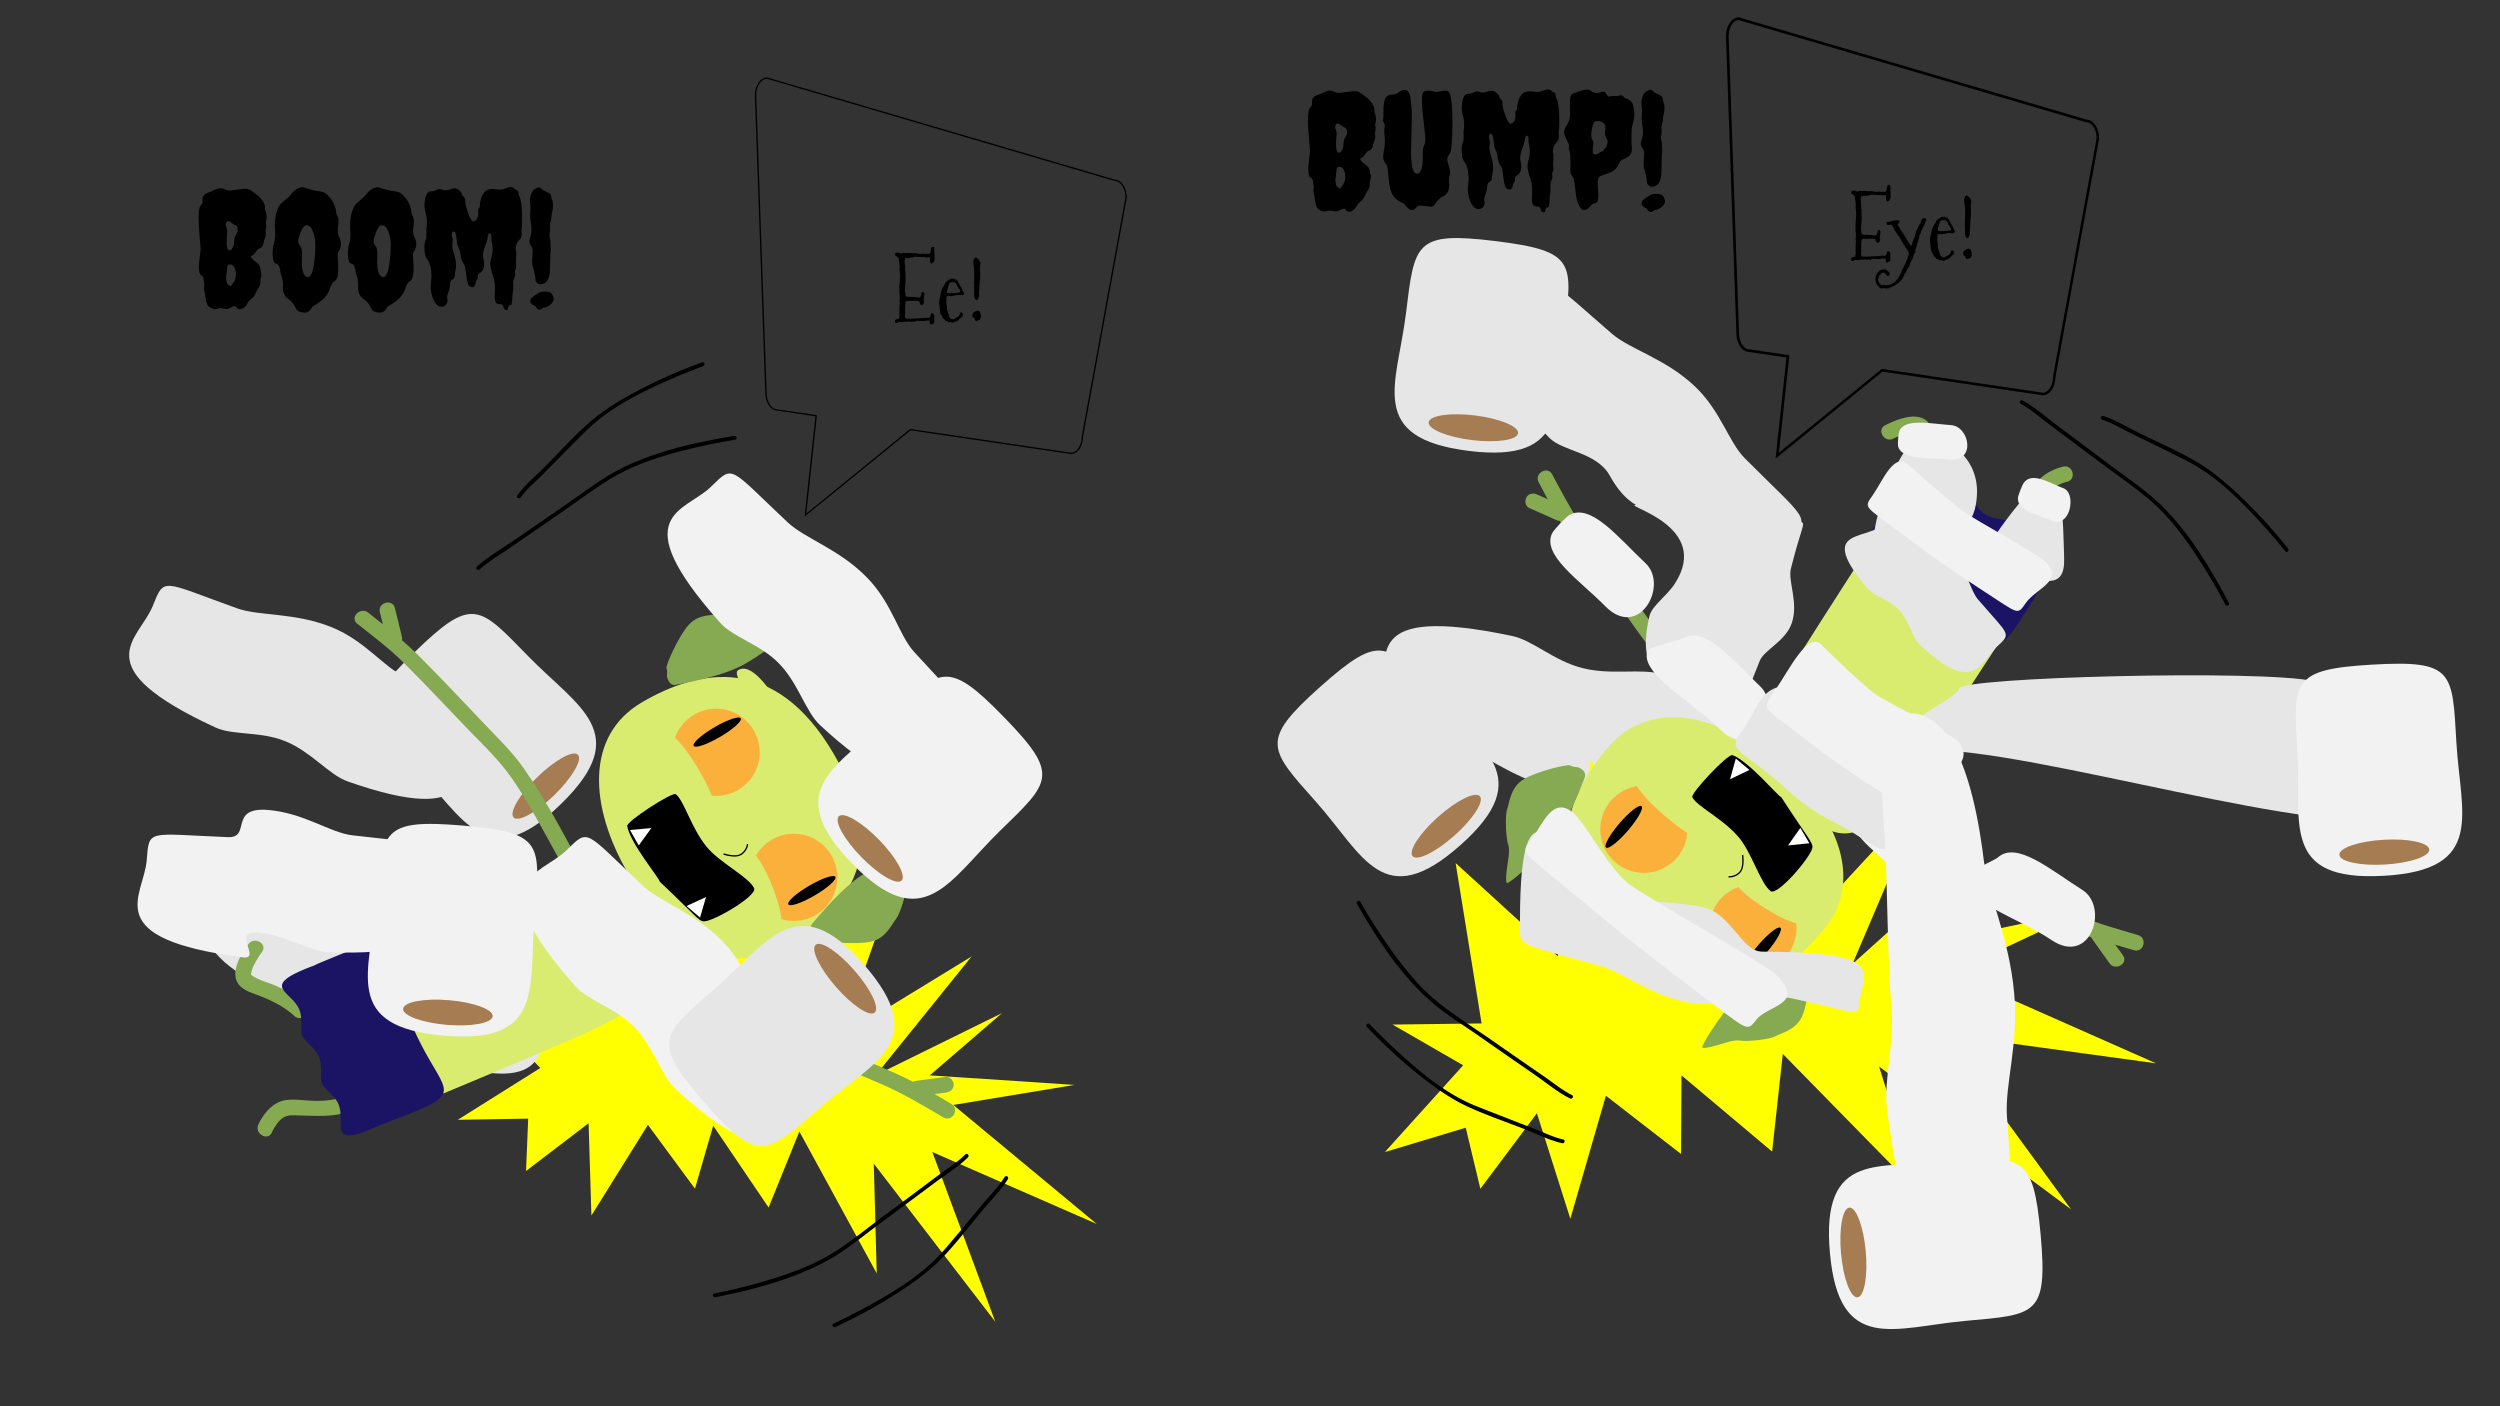 <svg id="Layer_1" data-name="Layer 1" xmlns="http://www.w3.org/2000/svg" xmlns:xlink="http://www.w3.org/1999/xlink" viewBox="0 0 1920 1080"><rect x="0" y="0" width="1920" height="1080" fill="#333333" stroke="none"/><defs><style>.cls-1{fill:none;}.cls-2{fill:#e6e6e6;}.cls-3{fill:#a67c52;}.cls-4{fill:#ff0;}.cls-5{fill:#85aa52;}.cls-6{fill:#daec70;}.cls-7{fill:#1b1464;}.cls-8{fill:#f2f2f2;}.cls-9{fill:#fbb03b;}.cls-10{fill:#fff;}.cls-11{clip-path:url(#clip-path);}.cls-12{fill:#c69c6d;}.cls-13{fill:#42210b;}</style><clipPath id="clip-path"><rect class="cls-1" x="1940" width="1920" height="1080"/></clipPath></defs><path class="cls-2" d="M1061,533.11c-6.1,23.86-6.81,19.32,57.79,38.62,18.88,5.64,40.75,24.9,72.91,33.12,29.08,7.44,54.17,0,72.58,4.06,73,16.19,97.89,22.85,102.43,14.08,22.48-43.38,20.31-71.31-90.3-105.16-15.94-4.87-38.72,1-61.25-4.78-22-5.62-37.79-21.26-53.89-24.64C1042.9,463.52,1067.9,506,1061,533.11Z"/><path class="cls-2" d="M1010.62,615.73c-36.3-40.71-43.13-46.85,3.27-88.23,47.15-42,51.72-33.9,88,6.81s78.46,62.36,20.09,114.42C1062.14,702.12,1046.93,656.44,1010.62,615.73Z"/><ellipse class="cls-3" cx="1110.74" cy="634.59" rx="34.59" ry="9.53" transform="translate(-140.6 900.28) rotate(-41.73)"/><polygon class="cls-4" points="716.03 884.74 842.27 940 732.13 848.6 825.14 833.22 714.11 825.86 769.54 778.06 672.56 825.78 746.14 734.59 645.63 796.08 686.84 679.75 588.14 769.27 607.74 659.43 545.1 760.81 547.6 653.11 492.28 769.51 445.63 694.27 433.63 797.64 378.57 782.79 414.98 820.21 351.59 860 405.66 859.11 403.99 899.31 452.03 862.63 454.21 933.5 497.6 863.89 533.72 912.88 547.75 864.53 590.29 927.35 613.92 869.02 673.33 977.97 671.05 893.64 764.39 1015.12 716.03 884.74"/><path d="M1425,172.63l.49-6.75v-2.32a7.51,7.51,0,0,0-.07-1l-.21-2.53a8.43,8.43,0,0,1,0-1.34c0-.46,0-.86,0-1.19v-.84a4.11,4.11,0,0,0-.07-.71l-.21-.91.07-.71a1,1,0,0,0-.14-.56,2.15,2.15,0,0,1-.25-.63,2.62,2.62,0,0,1,0-1,2,2,0,0,0,0-.88.93.93,0,0,0-.28-.46,1.88,1.88,0,0,1-.31-.32.71.71,0,0,1-.18-.38.89.89,0,0,0-.28-.46,2.43,2.43,0,0,0-.77-.46,3.45,3.45,0,0,1-1-.56,4.35,4.35,0,0,0,0-1,2,2,0,0,1,.25-1,5.55,5.55,0,0,1,1.79-.28,2.46,2.46,0,0,1,1.48.39,2,2,0,0,0,1.19.38,2.33,2.33,0,0,0,1.44-.63,5.86,5.86,0,0,0,1.76.21l2.6-.07,3.45.28,1.26-.14a6.67,6.67,0,0,1,1.9.28,6.33,6.33,0,0,0,1.9.28l1.69-.07,1-.14,1.2.28,1.26-.14,1.2.07a3.78,3.78,0,0,0,1.19-.21,8.15,8.15,0,0,0,.74-2.6,5.16,5.16,0,0,1,.88-2.39,6.31,6.31,0,0,1,1.09-.14.67.67,0,0,1,.6.35,1.22,1.22,0,0,1,.21.56l-.14.43.21,1.54-.14,1.27.21,2-.14,1.26.21,1.13-.21,1.4.07.5a1.74,1.74,0,0,0-.53.77,4.13,4.13,0,0,1-.38.84l-.88.46a1.64,1.64,0,0,1-.74.25c-.19,0-.4-.31-.63-.92a4.23,4.23,0,0,1-.35-1.47l.14-1.55v-.42a1.91,1.91,0,0,0-1.41-.56l-1.27.35-2.11-.5-1.75.15a.45.45,0,0,1-.35-.15h-1.41l-2.6-.14a3.76,3.76,0,0,0-1.27.18c-.33.12-.68.22-1.05.32s-.84.17-1.37.24-1.08.13-1.62.18l-1.62.14c-.54.05-.92.07-1.16.07a1,1,0,0,0-.28.88,1.58,1.58,0,0,1-.07.84c-.09.21-.17.32-.21.32s-.07.16-.07.49l.42,3.45v1.82l.07,1c-.09,0-.14.1-.14.31a3.91,3.91,0,0,0,.49,1.31,3.67,3.67,0,0,0-.07.77l-.21.91.21.85-.07,1.68.14,2.11-.49,7.95a8.87,8.87,0,0,0,.28,2.18,4.6,4.6,0,0,1,.07,2.11,4.28,4.28,0,0,0,2.92.7c1.48,0,2.38,0,2.71.07l.84.14.7-.14,1.62.28,1.69.14a1.12,1.12,0,0,0,1.19-.77,3,3,0,0,1,.57-1.48,3.65,3.65,0,0,1,.35-1.68l1-.29c.24,0,.46.2.67.6a2.28,2.28,0,0,1,.32.95l-.57,4.29.29,2a8.82,8.82,0,0,0-.78,1.69,3.79,3.79,0,0,0-.84.24,2.13,2.13,0,0,1-.85.18,1.19,1.19,0,0,1-.24-.39,1.66,1.66,0,0,0-.35-.49,1.53,1.53,0,0,1-.35-.84c-.08-.4-.16-.77-.25-1.09a1.44,1.44,0,0,0-1.13-.25,1.14,1.14,0,0,1-1-.32,2.2,2.2,0,0,1-1,.28,1.44,1.44,0,0,1-.81-.28,5.66,5.66,0,0,1-1.83.28l-2.32-.07h-.63a2.13,2.13,0,0,0-1,.22,1.11,1.11,0,0,1-.6.17.3.3,0,0,0-.28.11l.07.28-.42,3.51.14,2-.21,1.2.21.84-.21,3.17c0,1.5.49,2.25,1.48,2.25l1.33-.15,1.69.22a1.2,1.2,0,0,0,.91-.36,2.88,2.88,0,0,0,1.13.22l2.6-.22h.42a1.33,1.33,0,0,1,.57.14,6,6,0,0,1,2-.28c.8,0,1.45,0,1.94-.07s1-.1,1.4-.17a8.45,8.45,0,0,1,1.3-.11l1.2.07c.52,0,.83-.1,1-.31a1,1,0,0,1,.53-.46c0-.19.09-.45.14-.77.18-1.32.61-2,1.26-2,.42,0,.69.11.81.35a2.07,2.07,0,0,0,.67.7q.21,2.53.21,3.45a.12.12,0,0,0-.14.14l.14,1.61a2.52,2.52,0,0,1-.35,1.34c0,.23-.07.35-.35.35a1.11,1.11,0,0,0-.67.18,1.42,1.42,0,0,0-.39.38.53.53,0,0,1-.49.22l-1.19-.43c0-.42-.1-.89-.15-1.4a2.86,2.86,0,0,0-.42-1.34,4.76,4.76,0,0,1-.84.07h-.92c-.93,0-1.45.14-1.54.42a1.39,1.39,0,0,0-.6-.14,1.46,1.46,0,0,0-.74.28.76.76,0,0,0-.56-.21l-1,.07-.78-.14-.77.14-1.2-.35a4.89,4.89,0,0,0-2.25,1.06l-1.83-.5q-.13,0-.24.18a.41.41,0,0,1-.39.18l-2.18-.29-1.47.22h-1.13a4.27,4.27,0,0,0-2.46.49,1.52,1.52,0,0,0-1-.28l-.5.14-.35-.14a2.38,2.38,0,0,0-1.23.42,2.43,2.43,0,0,1-.88.42c-.94,0-1.4-.59-1.4-1.76v-.35c.18-.37.7-.65,1.54-.84a14.33,14.33,0,0,1,1.41-.28A4.22,4.22,0,0,0,1425,196c.07-.51.12-.94.17-1.27a5,5,0,0,0,.07-.7l-.21-1.26.21-.85-.21-.56.14-.7-.21-.64.21-1.82a1.4,1.4,0,0,0,0-.53,3.47,3.47,0,0,1,0-.6l.21-1.83-.28-1.76a2.48,2.48,0,0,1,.07-.63,5.93,5.93,0,0,0,.14-.67,3.24,3.24,0,0,0,0-.84c0-.3,0-.6,0-.88v-.77a.13.13,0,0,1-.14-.14l.21-.5-.21-.84a6.82,6.82,0,0,1-.17-2c0-.82,0-1.51,0-2.08Z"/><path d="M1458.91,170a3.78,3.78,0,0,1-1.55,2.25,2.4,2.4,0,0,0,.64,1.41,5.81,5.81,0,0,1,.81,1.13,5.08,5.08,0,0,1,.31.7,6,6,0,0,0,.39.77,9.05,9.05,0,0,0,.81,1.2,13.72,13.72,0,0,1,.88,1.26c.25.43.5.82.74,1.2l.56.77a4.69,4.69,0,0,1,.49.78,7.3,7.3,0,0,0,.49.84l.21.14c.28.56.58,1.1.88,1.62a14.26,14.26,0,0,1,.81,1.54l.28.14a7.85,7.85,0,0,0,.7,1.55l.29.14c.28.71.6,1.06,1,1.06s.66-.35.84-1.06a7.18,7.18,0,0,1,.78-2.53,1.23,1.23,0,0,0,.14-.53,1.07,1.07,0,0,1,.14-.52l.42-.78.35-1a2.32,2.32,0,0,1,.18-.39,2.91,2.91,0,0,0,.21-.46,2.1,2.1,0,0,0,.1-.73,2.72,2.72,0,0,1,.22-1c.14-.38.3-.85.49-1.41a11.5,11.5,0,0,1,.67-1.62c.25-.51.49-1,.7-1.51s.4-.9.56-1.23a5.52,5.52,0,0,1,.35-.63l.21-.28a.37.37,0,0,0,.07-.32.63.63,0,0,1,.07-.39,1,1,0,0,1,.39-.38,1.7,1.7,0,0,0,.53-.74,10.29,10.29,0,0,0,.49-1.55,2.49,2.49,0,0,1,.91-1.47,2.32,2.32,0,0,1,1.38-.5,1.21,1.21,0,0,1,1,.35,1.92,1.92,0,0,0,.56.5v.21c0,.89-.23,1.4-.7,1.54a20.09,20.09,0,0,1-1,3c-.35.78-.6,1.19-.74,1.23a8,8,0,0,1-1.55,3.17,2.11,2.11,0,0,0-.14.77,2.63,2.63,0,0,1-.63,1.69,2.3,2.3,0,0,0-.63,1.4v.85a3,3,0,0,1-.63,1.62,3.91,3.91,0,0,1-.22,1.33,11,11,0,0,0-1,3.87c-.23.09-.49.61-.77,1.55a9.84,9.84,0,0,0-.42,1.68l.07,1.27a1.08,1.08,0,0,1-.36.95,1.74,1.74,0,0,0-.52.53,4.48,4.48,0,0,0-.32.56.9.9,0,0,1-.42.42,1.06,1.06,0,0,1,.14.67,14.49,14.49,0,0,1-1.44,3.41c-1,1.92-1.49,3-1.58,3.09v1.13a4,4,0,0,0-.39.56,3.24,3.24,0,0,1-.46.56,1.25,1.25,0,0,0-.35.63c0,.24-.24.33-.56.29a7,7,0,0,1-.64,1.72,5.31,5.31,0,0,0-.52,1.33c-.07.36-.18.55-.32.6a.73.73,0,0,0-.35.25.78.78,0,0,0-.18.35c0,.12-.08.15-.17.1h-.21v.08l.14.63v.21a4,4,0,0,0-1.34,2.39,1.38,1.38,0,0,0-.7.63,2.33,2.33,0,0,1-.49.71,4.44,4.44,0,0,1-.85,1,2.87,2.87,0,0,0-.77,1.12c-.24,0-.45.09-.63.11a2.32,2.32,0,0,0-.64.18,2.35,2.35,0,0,1-1,.8,2.2,2.2,0,0,0-1.06,1,7.09,7.09,0,0,0-1.51.6,5.83,5.83,0,0,1-1.65.6c-.14.09-.27.19-.39.28a2.67,2.67,0,0,1-.59.32,6.22,6.22,0,0,1-1.83.17,9.63,9.63,0,0,1-2.25-.21,4.44,4.44,0,0,1-1.41.21c-1.31,0-2-.3-2-.91,0-.14-.09-.22-.28-.25a.72.72,0,0,1-.49-.31v-.28h-.28c-.33-.29-.52-.45-.56-.5,0-.28-.07-.45-.22-.52s-.16-.25-.07-.53a2.36,2.36,0,0,1-1-1.83,14.74,14.74,0,0,1-.28-1.76l.28-.91-.14-.78a3.31,3.31,0,0,1,.35-1.12,4.52,4.52,0,0,0,.42-1.27,2.61,2.61,0,0,0,1-1.4,1.91,1.91,0,0,0,.88-.67c.21-.31.43-.6.66-.88.52-.14,1.05-.29,1.59-.46a6.78,6.78,0,0,1,1.93-.24,2.79,2.79,0,0,1,1.9.67,15.76,15.76,0,0,1,1.19,1.12,11.43,11.43,0,0,0,1,.95,14.15,14.15,0,0,0-.14,1.83,2.63,2.63,0,0,0-.64.35,1.24,1.24,0,0,1-.77.21.66.66,0,0,1-.67-.42,1,1,0,0,0-.74-.56l-.49-1.27a5.79,5.79,0,0,1-.91-.21,3.8,3.8,0,0,0-1.13-.14,1.13,1.13,0,0,0-1,.63,4.31,4.31,0,0,1-.92,1.13l-.14.28a4.74,4.74,0,0,1-.52.28.62.62,0,0,0-.39.42,1.62,1.62,0,0,1,.14.7,1.73,1.73,0,0,1-.32.92,1.92,1.92,0,0,0-.31,1.05,2.46,2.46,0,0,0,.31,1.16,5.17,5.17,0,0,1,.46,1.16,3.71,3.71,0,0,1,1,1,3.17,3.17,0,0,0,1,.91,2.22,2.22,0,0,0,1,0,5.07,5.07,0,0,1,1.06-.11l.84.28.07-.21h1a8.12,8.12,0,0,0,2.14-.38,10.92,10.92,0,0,0,1.94-.74l.63-.5q.49-.34,1-.66a4.7,4.7,0,0,0,.91-.71,5.67,5.67,0,0,0,.7-.84,2.6,2.6,0,0,1,.81-.74c.28-.56.64-1.19,1.06-1.9a19.48,19.48,0,0,0,2.81-6.11,4.85,4.85,0,0,0,1.13-1.87,4.34,4.34,0,0,1,1-1.72,2.59,2.59,0,0,1,.63-1.48,3.77,3.77,0,0,1,.53-1.68,5,5,0,0,0,.6-1.52,10.54,10.54,0,0,1,.35-1.37,2.83,2.83,0,0,0,.63-1.72,2.37,2.37,0,0,0-.28-1.3,1.18,1.18,0,0,1-.14-1,.73.73,0,0,1-.35-.25,1.45,1.45,0,0,0-.42-.32,4.42,4.42,0,0,0-.67-1.16,10.91,10.91,0,0,1-.74-1,3,3,0,0,1-.46-1.06.88.88,0,0,0-.8-.66l.07-.14a.45.45,0,0,0-.15-.39c-.09-.07-.11-.22-.07-.46s-.21-.28-.49-.28a1.07,1.07,0,0,0-.28-.74,3.24,3.24,0,0,1-.42-.56c-.1-.16-.13-.27-.11-.32s0-.11-.1-.21l-.28-.14a.41.41,0,0,1-.14-.32,1.45,1.45,0,0,0-.21-.56l-.6-1a7.58,7.58,0,0,1-.67-1.3q-.57-.63-1-1.2a4,4,0,0,1-.78-1.4,4.84,4.84,0,0,1-1.12-1.52,6.83,6.83,0,0,0-1.06-1.58v-.14a2.58,2.58,0,0,0-.35-1,3.07,3.07,0,0,0-.6-.88,3,3,0,0,1-.42-.45,1.61,1.61,0,0,1-.25-.53,1,1,0,0,0-.28-.49l-2.25.14c-1,0-1.54-.17-1.54-.5l.14-.49a.13.13,0,0,0-.14-.14l-.28-.49c0-.14,0-.21.14-.21,0-.38.36-.57.95-.6a5.49,5.49,0,0,0,1.58-.28,1.84,1.84,0,0,1,1.12-.11,2.65,2.65,0,0,0,.71-.42,1.24,1.24,0,0,1,.77-.28l1.19.14,1.13-.28,1,.14.5-.14A1.74,1.74,0,0,1,1458.91,170Z"/><path d="M1498,171.36l2,2.88v.14a2.61,2.61,0,0,0,.6,1.76,5.23,5.23,0,0,1,.95,1.69,4.26,4.26,0,0,1-.42.49,1.63,1.63,0,0,0-.35.56,2.66,2.66,0,0,1-.71.14L1499,179a1.07,1.07,0,0,0-.7.22,1.56,1.56,0,0,0-.85-.22h-.84a3.07,3.07,0,0,1-1.2-.21.66.66,0,0,0-.42.43c-.09.23-.42.34-1,.31a4.57,4.57,0,0,0-1.23.07,3.34,3.34,0,0,0-.6.21,1.45,1.45,0,0,1-.63.11l-1.41-.14h-1.69c-.42.65-.63,2.39-.63,5.2l.49,3.09-.07,1.48a1.73,1.73,0,0,0,.14.92,2.15,2.15,0,0,1,.49,1.37,3.36,3.36,0,0,0,.39,1.51,5.6,5.6,0,0,1,.49,1.23,8.27,8.27,0,0,0,.39,1.16,3.3,3.3,0,0,0,1,1.3,2.59,2.59,0,0,0,1.69.6,2.52,2.52,0,0,0,1.61-.53,8.57,8.57,0,0,1,1.06-.74c.26-.14.41-.2.46-.17s.15,0,.31-.11a5.46,5.46,0,0,0,.85-.7,6.43,6.43,0,0,0,.73-.78,2.94,2.94,0,0,0,.29-.59c.09-.26.22-.62.38-1.09s.41-.71.74-.71.67.25,1,.74a2.55,2.55,0,0,1,.53,1.48,1.29,1.29,0,0,1-.81,1.16,1.89,1.89,0,0,0-1,1.19c-.75.33-1.18.65-1.3.95a1.18,1.18,0,0,1-.35.56c-.12.08-.2.1-.25.08a.41.41,0,0,0-.21,0c-.09,0-.14.09-.14.28a5.77,5.77,0,0,0-.84.7,1.83,1.83,0,0,0-1.69.32,2.81,2.81,0,0,1-1.62.6,2.06,2.06,0,0,1-1.4-.56,2.21,2.21,0,0,1-.78.14,2.47,2.47,0,0,0-.84.14,3.78,3.78,0,0,0-1.27-.85,13.37,13.37,0,0,1-1.4-.63c-.1-.28-.2-.43-.32-.46s-.13-.19,0-.52l-.52-.28-.53-.29a3.75,3.75,0,0,0-.77-1v-.91a1.19,1.19,0,0,1-.74-.88,1.66,1.66,0,0,0-.74-1,7.74,7.74,0,0,0-.32-1.66,5.73,5.73,0,0,1-.24-1.65v-1.26l-.49-3v-.56l.21-.63-.21-.63.49-3,.28-.42q.35-1.83.6-3.3a9,9,0,0,1,1-2.85c.49-.92,1-1.78,1.51-2.6a6.9,6.9,0,0,0,1-2.29,29.8,29.8,0,0,1,4.29-2.88,1.67,1.67,0,0,0,.56.14l1.12-.21a2.3,2.3,0,0,1,1.48.84l.77-.14h.28a1,1,0,0,1,.18.49.37.37,0,0,0,.32.35,2.65,2.65,0,0,1,1,1.52,2,2,0,0,0,1,1.37Zm-2,5.91,2.39-.5v-.28a3.46,3.46,0,0,0-.11-.84,8.33,8.33,0,0,1-.17-.84,5.74,5.74,0,0,0-.81-.78A1.08,1.08,0,0,1,1497,173a1.21,1.21,0,0,1-.81-.92c-.11-.46-.22-.91-.31-1.33-.1,0-.14-.1-.14-.28a6.55,6.55,0,0,1-.71-.57,3.31,3.31,0,0,0-2.42-.77,3.63,3.63,0,0,0-2.11.39,4.85,4.85,0,0,0-1,2.11c-.33,1.15-.62,2.11-.88,2.88a7.33,7.33,0,0,0-.39,2.35v.43l2.25.28,1.62-.14.56.14,1.13-.28,1,.14.56-.28Z"/><path d="M1513.61,197.87a13,13,0,0,1-1.26.46,1.67,1.67,0,0,0-.67.31,1.94,1.94,0,0,1-.6.35,1.8,1.8,0,0,1-1.61-2.25,6.72,6.72,0,0,0-.88-.35,2.23,2.23,0,0,1-.81-.42v-2.11a3.72,3.72,0,0,0,.56-.91,2.61,2.61,0,0,1,.49-.78.84.84,0,0,1,.53-.28.67.67,0,0,0,.39-.1.82.82,0,0,0,.21-.25.43.43,0,0,1,.21-.21l1-.14a6.37,6.37,0,0,1,1-.14,1.43,1.43,0,0,1,1.4.95,3.82,3.82,0,0,1,.43,1.44c0,.33,0,.54.17.63s.18.48.18,1.16A7,7,0,0,1,1513.61,197.87Zm-.28-28.69-.42,7.81.07,2.25c0,1-.16,1.47-.49,1.47-.14,0-.14,0,0,.14a10.34,10.34,0,0,0-.6,1.27c-.21.51-.48.77-.81.77q-.91,0-1.47-1.47a6.94,6.94,0,0,1-.5-3.17v-2.88l-.14-2.32.14-3-.14-1.4.29-.85-.15-.84.08-2.46a52.61,52.61,0,0,0-.39-7.52,26.44,26.44,0,0,1-.39-3.27,3.91,3.91,0,0,1,.32-1.55,5.49,5.49,0,0,0,.38-1.09c.05-.33.19-.49.43-.49s.23,0,.28-.14.11-.28.21-.28a2,2,0,0,1,1.37.42c.3.28.59.55.84.81a2.57,2.57,0,0,0,.53.45,2.85,2.85,0,0,1,.28.64l.28.14a.56.56,0,0,1,0,.35.37.37,0,0,0,.1.35l.29.14a3.62,3.62,0,0,1,.28,1.27l-.5,3.44.22,3.45v3.23a13.77,13.77,0,0,1-.22,2.71A9.48,9.48,0,0,0,1513.33,169.18Z"/><path d="M1363.62,352.25l8.39-77.71-28.76-4.24c-5.36-.06-9.71-6.48-9.71-14.37l-8-228.15c0-8,4.39-14.4,9.79-14.4l.28,0,266.9,78.47c5.33.12,9.64,6.52,9.64,14.36v.18l-33.49,182.9c0,7.88-4.41,14.27-9.79,14.27h-.15l-123-18.15ZM1335.24,15.39c-4.16.12-7.66,5.73-7.66,12.36l8,228.15c0,6.73,3.56,12.4,7.79,12.4h.14l30.74,4.53-8.08,74.8,79.09-64.31L1569,301.6c4.19-.06,7.72-5.69,7.72-12.36l0-.18,33.48-182.89c0-6.67-3.58-12.28-7.79-12.28l-.28,0Z"/><path d="M690.7,220.23l.49-6.75v-2.32a7.63,7.63,0,0,0-.07-1l-.21-2.53a8.43,8.43,0,0,1,0-1.34c0-.46,0-.86,0-1.19v-.84a4.11,4.11,0,0,0-.07-.71l-.21-.91.07-.7a1,1,0,0,0-.14-.57,2.18,2.18,0,0,1-.24-.63,2.61,2.61,0,0,1,0-1,2,2,0,0,0,0-.88.94.94,0,0,0-.29-.46,1.88,1.88,0,0,1-.31-.32.79.79,0,0,1-.18-.38.89.89,0,0,0-.28-.46,2.32,2.32,0,0,0-.77-.46,3.61,3.61,0,0,1-.95-.56,4.35,4.35,0,0,0,0-.95,2,2,0,0,1,.25-1,5.55,5.55,0,0,1,1.79-.28,2.44,2.44,0,0,1,1.48.39,2,2,0,0,0,1.19.38,2.37,2.37,0,0,0,1.45-.63,5.74,5.74,0,0,0,1.75.21l2.61-.07,3.44.28,1.27-.14a6.6,6.6,0,0,1,1.89.28,6.38,6.38,0,0,0,1.9.28l1.69-.07,1-.14,1.2.28,1.27-.14,1.19.07a3.84,3.84,0,0,0,1.2-.21,8.41,8.41,0,0,0,.73-2.6,5.16,5.16,0,0,1,.88-2.39,6.42,6.42,0,0,1,1.09-.14.67.67,0,0,1,.6.35,1.22,1.22,0,0,1,.21.56l-.14.43.21,1.54-.14,1.27.21,2-.14,1.26.21,1.13-.21,1.4.07.5a1.69,1.69,0,0,0-.53.77,4.13,4.13,0,0,1-.38.84l-.88.46a1.64,1.64,0,0,1-.74.25c-.19,0-.4-.31-.63-.92a4.23,4.23,0,0,1-.35-1.47l.14-1.55v-.42a1.91,1.91,0,0,0-1.41-.56l-1.26.35-2.11-.49-1.76.14a.48.48,0,0,1-.35-.14H706l-2.6-.15a3.76,3.76,0,0,0-1.27.18c-.32.12-.68.22-1.05.32a13.55,13.55,0,0,1-1.37.24l-1.62.18-1.62.14c-.54.05-.92.07-1.16.07a1,1,0,0,0-.28.88,1.48,1.48,0,0,1-.07.84c-.09.21-.16.32-.21.32s-.07.16-.07.49l.42,3.45v1.82l.07,1c-.09,0-.14.1-.14.31a4.16,4.16,0,0,0,.49,1.31,3.67,3.67,0,0,0-.07.77l-.21.91.21.85-.07,1.68.14,2.11L695,223a9.38,9.38,0,0,0,.28,2.18,4.6,4.6,0,0,1,.07,2.11,4.28,4.28,0,0,0,2.92.7c1.48,0,2.38,0,2.71.07l.84.14.71-.14,1.61.28,1.69.14a1.14,1.14,0,0,0,1.2-.77,3,3,0,0,1,.56-1.48,3.63,3.63,0,0,1,.35-1.68l1.05-.29c.24,0,.46.2.67.6a2.28,2.28,0,0,1,.32.95l-.56,4.29.28,2a8.82,8.82,0,0,0-.78,1.69,3.79,3.79,0,0,0-.84.24,2.12,2.12,0,0,1-.84.18,1.14,1.14,0,0,1-.25-.39,1.66,1.66,0,0,0-.35-.49,1.53,1.53,0,0,1-.35-.84,11.13,11.13,0,0,0-.25-1.09,1.42,1.42,0,0,0-1.12-.25,1.15,1.15,0,0,1-1.06-.32,2.16,2.16,0,0,1-1,.28,1.44,1.44,0,0,1-.81-.28,5.64,5.64,0,0,1-1.82.28l-2.33-.07h-.63a2.13,2.13,0,0,0-.95.22,1.22,1.22,0,0,1-.59.17.3.3,0,0,0-.29.11l.07.28-.42,3.51.14,2-.21,1.2.21.84-.21,3.17c0,1.5.49,2.25,1.48,2.25l1.33-.14,1.69.21a1.24,1.24,0,0,0,.92-.36,2.63,2.63,0,0,0,1.12.22l2.6-.22h.42a1.21,1.21,0,0,1,.57.15,5.73,5.73,0,0,1,2-.29c.79,0,1.44,0,1.93-.07s1-.1,1.41-.17a8.25,8.25,0,0,1,1.3-.11l1.19.07c.52,0,.83-.1,1-.31a1,1,0,0,1,.53-.46c0-.19.09-.45.14-.77.19-1.32.61-2,1.26-2,.43,0,.7.11.81.35a2.07,2.07,0,0,0,.67.7q.21,2.54.21,3.45a.12.12,0,0,0-.14.14l.14,1.62a2.51,2.51,0,0,1-.35,1.33c0,.24-.07.35-.35.35a1.11,1.11,0,0,0-.67.18,1.57,1.57,0,0,0-.39.38.52.52,0,0,1-.49.22l-1.19-.43c0-.42-.1-.89-.14-1.4a3,3,0,0,0-.43-1.34,4.76,4.76,0,0,1-.84.07h-.91c-.94,0-1.46.14-1.55.42a1.39,1.39,0,0,0-.6-.14,1.46,1.46,0,0,0-.74.28.75.75,0,0,0-.56-.21l-1,.07-.78-.14-.77.14-1.2-.35a4.93,4.93,0,0,0-2.25,1.06l-1.82-.49a.28.28,0,0,0-.25.17.41.41,0,0,1-.39.18l-2.18-.28-1.47.21h-1.13a4.27,4.27,0,0,0-2.46.49,1.51,1.51,0,0,0-1-.28l-.5.14-.35-.14a2.38,2.38,0,0,0-1.23.42,2.36,2.36,0,0,1-.88.42c-.93,0-1.4-.59-1.4-1.76v-.35c.18-.37.7-.65,1.54-.84s1.32-.28,1.41-.28a4.22,4.22,0,0,0,.39-1.34c.07-.52.13-.94.17-1.26a5.23,5.23,0,0,0,.07-.71l-.21-1.26.21-.85-.21-.56.14-.7-.21-.64.21-1.82a1.4,1.4,0,0,0,0-.53,3.47,3.47,0,0,1,0-.6l.21-1.83-.28-1.76a3,3,0,0,1,.07-.63,6.45,6.45,0,0,0,.14-.67,3.24,3.24,0,0,0,0-.84c0-.3,0-.6,0-.88v-.77a.13.13,0,0,1-.14-.14l.21-.49-.21-.85a6.82,6.82,0,0,1-.17-2c0-.82,0-1.51,0-2.08Z"/><path d="M737,219l2,2.88V222a2.61,2.61,0,0,0,.6,1.76,5.41,5.41,0,0,1,.94,1.69,4.26,4.26,0,0,1-.42.49,1.63,1.63,0,0,0-.35.56,2.68,2.68,0,0,1-.7.14l-1.13-.07a1.09,1.09,0,0,0-.7.22,1.55,1.55,0,0,0-.84-.22h-.85a3,3,0,0,1-1.19-.21.62.62,0,0,0-.42.43c-.1.23-.43.34-1,.31a4.6,4.6,0,0,0-1.23.07,3.34,3.34,0,0,0-.6.21,1.45,1.45,0,0,1-.63.11l-1.41-.14h-1.68c-.43.65-.64,2.39-.64,5.2l.5,3.09-.07,1.48c0,.52,0,.82.14.92a2.21,2.21,0,0,1,.49,1.37,3.48,3.48,0,0,0,.38,1.51,5.73,5.73,0,0,1,.5,1.23,9.49,9.49,0,0,0,.38,1.16,3.3,3.3,0,0,0,1,1.3,2.63,2.63,0,0,0,1.69.6,2.56,2.56,0,0,0,1.62-.53,7.91,7.91,0,0,1,1-.74c.26-.14.41-.2.46-.17s.15,0,.32-.11a6.09,6.09,0,0,0,.84-.7,6.84,6.84,0,0,0,.74-.78,3.68,3.68,0,0,0,.28-.59l.39-1.09c.16-.47.41-.71.73-.71s.67.25,1,.74a2.49,2.49,0,0,1,.53,1.48,1.29,1.29,0,0,1-.81,1.16,1.89,1.89,0,0,0-1,1.19c-.75.33-1.18.65-1.3.95a1.15,1.15,0,0,1-.35.57c-.12.07-.2.09-.25.07a.37.37,0,0,0-.21,0c-.09,0-.14.09-.14.28a5.28,5.28,0,0,0-.84.71,1.8,1.8,0,0,0-1.69.31,2.81,2.81,0,0,1-1.62.6,2.08,2.08,0,0,1-1.4-.56,2.16,2.16,0,0,1-.78.14,2.47,2.47,0,0,0-.84.14,3.74,3.74,0,0,0-1.26-.85,14.52,14.52,0,0,1-1.41-.63c-.1-.28-.2-.43-.32-.46s-.13-.19,0-.52l-.53-.28c-.16-.1-.34-.19-.53-.29a3.62,3.62,0,0,0-.77-1v-.91a1.2,1.2,0,0,1-.74-.88,1.62,1.62,0,0,0-.74-1A7.72,7.72,0,0,0,722,239a5.37,5.37,0,0,1-.25-1.65v-1.26l-.49-3v-.56l.21-.63-.21-.63.49-3,.28-.42c.24-1.22.43-2.32.6-3.3a9,9,0,0,1,1-2.85c.5-.92,1-1.78,1.52-2.6a7.07,7.07,0,0,0,1-2.29,30.94,30.94,0,0,1,4.29-2.88,1.67,1.67,0,0,0,.56.14l1.13-.21a2.3,2.3,0,0,1,1.47.84l.78-.14h.28a1.15,1.15,0,0,1,.17.49.4.4,0,0,0,.32.36A2.55,2.55,0,0,1,736,217a2,2,0,0,0,1,1.37Zm-2,5.91,2.39-.49v-.29a3,3,0,0,0-.11-.84c-.07-.28-.12-.56-.17-.84a4.84,4.84,0,0,0-.81-.78,1.1,1.1,0,0,1-.32-1,1.18,1.18,0,0,1-.8-.92c-.12-.46-.23-.91-.32-1.33-.1,0-.14-.1-.14-.28a6.21,6.21,0,0,1-.7-.57,3.36,3.36,0,0,0-2.43-.77,3.66,3.66,0,0,0-2.11.39,4.85,4.85,0,0,0-.95,2.11c-.33,1.15-.62,2.11-.88,2.88a7.33,7.33,0,0,0-.38,2.36v.42l2.25.28,1.61-.14.57.14,1.12-.28,1,.14.57-.28Z"/><path d="M752.65,245.47a10.71,10.71,0,0,1-1.27.46,1.67,1.67,0,0,0-.67.31,2,2,0,0,1-.59.35,1.8,1.8,0,0,1-1.62-2.25,6.2,6.2,0,0,0-.88-.35,2.32,2.32,0,0,1-.81-.42v-2.11a3.44,3.44,0,0,0,.56-.91,2.62,2.62,0,0,1,.5-.78.8.8,0,0,1,.52-.28.63.63,0,0,0,.39-.1.82.82,0,0,0,.21-.25.53.53,0,0,1,.21-.21l1-.14a6.14,6.14,0,0,1,1-.14,1.44,1.44,0,0,1,1.41.95A4,4,0,0,1,753,241q0,.5.18.63c.11.1.17.48.17,1.16A7,7,0,0,1,752.65,245.47Zm-.28-28.69-.43,7.81.08,2.25c0,1-.17,1.47-.5,1.47-.14,0-.14.05,0,.14a12.26,12.26,0,0,0-.59,1.27c-.22.51-.49.77-.81.77-.61,0-1.1-.49-1.48-1.47a7,7,0,0,1-.49-3.17V223l-.14-2.32.14-3-.14-1.41.28-.84-.14-.85.07-2.46a52.61,52.61,0,0,0-.39-7.52,26.44,26.44,0,0,1-.39-3.27,3.91,3.91,0,0,1,.32-1.55,6.5,6.5,0,0,0,.39-1.09c0-.33.18-.49.42-.49s.23.05.28-.14.12-.28.21-.28a2,2,0,0,1,1.37.42c.31.28.59.55.85.81a2.36,2.36,0,0,0,.52.45,3.17,3.17,0,0,1,.29.64l.28.14a.56.56,0,0,1,0,.35.37.37,0,0,0,.11.35l.28.14a3.41,3.41,0,0,1,.28,1.27l-.49,3.44.21,3.45v3.23a14.68,14.68,0,0,1-.21,2.71A9.48,9.48,0,0,0,752.37,216.78Z"/><path d="M617.93,396.7l8.31-77-29.3-4.33h0c-5,0-9.21-6.22-9.21-13.86l-8-228.17c0-7.66,4.16-13.88,9.29-13.88l.14,0,267,78.49c5.09.06,9.22,6.26,9.22,13.86L831.87,334.93c0,7.56-4.15,13.77-9.28,13.77L699.33,330.51ZM589,60.48c-4.54.06-8.22,5.81-8.22,12.87l8,228.17c0,7.11,3.72,12.88,8.29,12.88l30.33,4.47-8.16,75.52L699,329.46l.22,0,123.41,18.22c4.49,0,8.21-5.78,8.21-12.87l33.51-183.08c0-7-3.72-12.77-8.3-12.77l-.14,0Z"/><rect class="cls-5" x="490.71" y="680.63" width="12" height="34" rx="6" transform="translate(297.23 1530.47) rotate(-131.08)"/><path class="cls-2" d="M117.21,465.61c9.28-22.74,6.13-19.47,64.89,1.59,17.17,6.16,44.41,3,72.86,14.61,25.73,10.5,39.92,30.75,55.84,37.9,63.17,28.36,63.49,23.42,53.92,46.89-10.48,25.68,3.51,69-97.55,33.59-14.57-5.1-28-22.75-47.91-30.89-19.43-7.92-40.12-4.27-53.94-10.66C63.72,511.6,106.66,491.48,117.21,465.61Z"/><path class="cls-2" d="M176.21,676.61c9.28-22.74,6.13-19.47,64.89,1.59,17.17,6.16,44.41,3,72.86,14.61,25.73,10.5,39.92,30.75,55.84,37.9,63.17,28.36,63.49,23.42,53.92,46.89-10.48,25.68,3.51,69-97.55,33.59-14.57-5.1-28-22.75-47.91-30.89-19.43-7.92-40.12-4.27-53.94-10.66C122.72,722.6,165.66,702.48,176.21,676.61Z"/><path class="cls-5" d="M473.42,775.19c32.93,3.72,66.48,7.4,98.71,15.25,15.49,3.77,30.26,10.95,45,17,20.35,8.36,40.67,16.8,60.82,25.62,16.33,7.14,31.22,16.08,46.59,25.11,6.67,3.92,12.72-6.45,6.06-10.36-13.66-8-26.95-16.4-41.43-22.83-20-8.88-40.15-17.26-60.34-25.61-15.8-6.53-31.77-14.42-48.24-19.12-19.45-5.56-39.94-8.13-59.92-11-15.71-2.24-31.44-4.3-47.2-6.08-7.66-.87-7.6,11.14,0,12Z"/><path class="cls-5" d="M704,842l22.45-2.9c3.24-.41,6-2.46,6-6,0-2.92-2.78-6.41-6-6L704,830c-3.24.41-6,2.46-6,6,0,2.92,2.78,6.41,6,6Z"/><path class="cls-6" d="M297.12,723.55c-81.88,34-39,46.2-25.84,77.83s-8.55,70.66,73.33,36.71c15-6.22,92.16-38.5,106.94-45.46,65.79-31,60.17-43.2,43.28-83.94-16.39-39.52-24.51-51.94-94.9-26.69C386.17,686.94,310.51,718,297.12,723.55Z"/><path class="cls-5" d="M264.75,842.42a75.44,75.44,0,0,1-25.62,2.92c-6.44-.27-13-1.33-19.44-.48-9.88,1.31-17.3,10.13-21.25,18.79-3.17,7,7.17,13.08,10.37,6.06a35.47,35.47,0,0,1,4.79-7.8c3.33-4,6.45-5.41,11.59-5.34,14.67.19,28.38,1.83,42.75-2.58,7.36-2.26,4.22-13.85-3.19-11.57Z"/><path class="cls-5" d="M234.49,771.76A82.7,82.7,0,0,0,212,757.13c-5.8-2.57-13.13-4.15-18.31-7.89-1-.74-1-.24-.81-1.78a22.82,22.82,0,0,1,2.59-7.09,65.38,65.38,0,0,1,5.75-9.3c4.6-6.2-5.81-12.19-10.36-6.05-5.55,7.48-13.83,20.59-8.32,29.91,3.35,5.68,11.72,7.83,17.43,10.1,9.48,3.77,18.49,8.25,26.07,15.22,5.67,5.22,14.18-3.25,8.48-8.49Z"/><path class="cls-7" d="M246.31,739.2c66.74-27.67,42.92-17.25,68.39,44.18s50.06,52.85-17.45,78.68c-1.81.69-3.47,1.36-5.06,1.87-2.36,1.12-4.79,2.21-7.29,3.25-33.18,13.75-19.17-5.18-24.9-19-2.51-6.07-8.41-10.14-11.43-14a7,7,0,0,1-1.85-4.47c-.57-4.83.71-11.88-1.8-18s-8.41-10.13-11.43-13.95a5,5,0,0,1-1.32-2.07,4.93,4.93,0,0,1-.53-2.4c-.57-4.84.71-11.89-1.8-17.95-5.73-13.82-29-17.28,4.15-31,2.32-1,4.62-1.84,6.91-2.67C242.51,740.88,244.3,740,246.31,739.2Z"/><path class="cls-2" d="M318.58,589.39c-38-38.94-45.06-44.75-.68-88.05,45.09-44,50-36.08,88,2.86s81,58.64,25.12,113.1C373.76,673.17,356.56,628.33,318.58,589.39Z"/><ellipse class="cls-3" cx="419.17" cy="603.72" rx="34.5" ry="9.5" transform="translate(-302.45 464.29) rotate(-44.29)"/><path class="cls-5" d="M308.66,489l-5.35-22c-1.83-7.5-13.4-4.32-11.57,3.19l5.35,22c1.83,7.5,13.4,4.32,11.57-3.19Z"/><path class="cls-8" d="M288.91,692.22C293.44,638,293.2,628.85,355,634c62.78,5.25,60,14.15,55.5,68.36s8.74,99.58-69,93.08C261.77,788.79,284.37,746.43,288.91,692.22Z"/><ellipse class="cls-3" cx="343.98" cy="777.6" rx="9.5" ry="34.5" transform="translate(-459.58 1055.6) rotate(-85.22)"/><path class="cls-8" d="M112.66,660.84c2-24.47,0-20.42,62.39-17.91,18.23.74.27-23.43,30.89-20.87,27.69,2.32,47.29,17.4,64.63,19.45,68.76,8.15,67.59,3.34,65.48,28.6-2.32,27.64,24,64.79-83,61.25-15.42-.51-33.51-13.33-55-15.13-20.91-1.75,3.44,20.94-11.66,19C75.38,720.73,110.33,688.67,112.66,660.84Z"/><path class="cls-5" d="M453.12,678.81c-15.53-29.87-31.23-60.38-50.42-88.08-9.38-13.55-21.64-25.15-32.92-37.09-15.25-16.14-30.56-32.23-46.15-48-12.75-12.92-26.6-23.83-40.8-35.14-6-4.76-14.53,3.67-8.49,8.49,12.27,9.77,24.77,19.08,35.88,30.18,15.19,15.18,30,30.75,44.76,46.32,11.3,11.92,24.6,24.3,34.22,36.95,12.11,16,21.73,34.07,31.45,51.52q11.34,20.31,22.11,41c3.56,6.85,13.92.79,10.36-6.06Z"/><path class="cls-6" d="M493,539.38c-43.55,25.48-40.66,80.06-10.4,131.79s76.41,81,120,55.53S688,660.5,640.28,578.93C595.1,501.67,536.53,513.91,493,539.38Z"/><circle class="cls-9" cx="549.97" cy="577.77" r="33.5"/><ellipse cx="550.82" cy="562.22" rx="20.94" ry="4.28" transform="translate(-208.49 355.01) rotate(-30.32)"/><circle class="cls-9" cx="609.61" cy="673.8" r="33.5"/><ellipse cx="623.53" cy="683.95" rx="20.94" ry="4.28" transform="translate(-260 408.37) rotate(-30.32)"/><path class="cls-5" d="M512.2,519.44s1.24,7.77,7.1,6.47,36.11-6.25,53.4-16.35,37.65-26.28,36.72-27.86-11.11-2-14.5-2.14-11.15-.09-14.51-2.14c-4-2.43-21.35-6.6-26.55-5.73-5.42.91-17-.7-25,8.25s-17.89,31.72-17,33.3S512.2,519.44,512.2,519.44Z"/><path class="cls-5" d="M626.25,718.38s-6.18-4.89-2.17-9.36,23.15-28.41,40.43-38.52,41.36-19.94,42.29-18.36-3.71,10.67-5.25,13.7-5.38,9.75-5.24,13.69c.16,4.67-4.72,21.84-8,25.94-3.45,4.29-7.71,15.14-19.44,17.75s-36.42,0-37.35-1.53S626.25,718.38,626.25,718.38Z"/><path class="cls-6" d="M567.11,514.56c-5.59,3.26,8.19,17.71,20.59,38.92s18.76,41.17,24.34,37.9,9-11.89-10.6-45.35C582.9,514.35,572.69,511.29,567.11,514.56Z"/><path class="cls-6" d="M609.84,618.84c-3.8,4.35,13.53,14,32,30.2s31.2,32.68,35,28.33,3.73-13-25.47-38.5C623.77,614.74,613.63,614.5,609.84,618.84Z"/><path class="cls-6" d="M565,650.9c-6.73,2.62,4.1,16.26,11.75,35.88s9.23,37.79,16,35.16,12.52-10.16.45-41.1C581.71,651.54,571.71,648.27,565,650.9Z"/><path class="cls-6" d="M499.73,561.28c-6.8,4,7.84,17.91,20.24,39.13s17.89,41.67,24.69,37.69,11.54-13.4-8-46.86C518.1,559.56,506.53,557.3,499.73,561.28Z"/><path d="M564,657.86a29.65,29.65,0,0,1-8.5-1.51l.34-1c.08,0,8.58,3,12.93.42a10.75,10.75,0,0,0,4.86-7.58l1,.09a11.53,11.53,0,0,1-5.35,8.36A10.55,10.55,0,0,1,564,657.86Z"/><path d="M481.69,634.47c2.43,13.39,25,40.3,25,42.67,26.52,24.9,29.75,30.34,33.87,30.47,7.26.22,41.36-19.7,38.59-25.49-4.25-8.85-26.84-19.66-36.82-32.21-11.83-14.87-17-35.18-23.37-40C516.46,608,481,630.77,481.69,634.47Z"/><polygon class="cls-10" points="500.22 635.96 490.56 649.31 483.81 637.44 500.22 635.96"/><polygon class="cls-10" points="542.25 688.9 537.63 704.72 527.28 695.81 542.25 688.9"/><polygon class="cls-4" points="1492.13 794.16 1655.84 816.65 1498.89 747.21 1601.17 699.06 1470.67 726.87 1518.99 653.6 1422.7 740.36 1477.78 611.11 1381.93 714.9 1391.45 567.23 1306.84 702.76 1293.54 569.64 1254.42 707.07 1222.1 582 1196.33 734.38 1117.91 662.83 1137.86 786 1069.48 786.86 1123.72 818.13 1063.6 884.76 1125.68 866.06 1136.91 912.98 1180.33 854.97 1206.02 936.01 1233.32 841.52 1291 886.22 1291.38 825.87 1360.99 884.42 1369.19 809.41 1473.35 915.68 1443.14 819.14 1590.55 928.77 1492.13 794.16"/><rect class="cls-5" x="1383.98" y="589.08" width="12" height="34" rx="6" transform="translate(1782.38 2070.8) rotate(-128.56)"/><path class="cls-5" d="M1402.09,598.86c25.81,22.2,52,44.89,80.41,63.75,13.55,9,29.17,15.07,43.88,21.87,20.27,9.37,40.57,18.67,61,27.58,6.65,2.9,13.32,6.05,20.22,8.33,10.33,3.42,20.89,6.24,31.31,9.37,7.41,2.23,10.58-9.35,3.19-11.57-14.75-4.43-29.91-8.43-43.85-14.41-19.66-8.43-39.11-17.35-58.54-26.29-15.26-7-31.57-13.26-46-21.94-17-10.22-32.51-23.26-47.88-35.73q-17.84-14.48-35.3-29.45c-5.83-5-14.35,3.44-8.49,8.49Z"/><path class="cls-5" d="M1606.92,721.32l13.15,18.43c4.44,6.24,14.86.25,10.36-6l-13.15-18.43c-4.44-6.24-14.86-.25-10.36,6.05Z"/><path class="cls-6" d="M1428.38,430.41c48.13-74.44,52.46-30,81.21-11.42s71.05,4.3,22.92,78.74c-8.82,13.65-54.45,83.73-64,97-42.33,59.15-53.32,51.42-90.35,27.48-35.92-23.23-46.69-33.46-9.18-98.15C1376.35,511.42,1420.51,442.58,1428.38,430.41Z"/><path class="cls-5" d="M1561.72,425.59a80.57,80.57,0,0,0,7.86-23.06c1.14-6.3,1.45-12.71,2.57-19,.91-5.13,2.92-7.91,7.53-10.45a33,33,0,0,1,7.92-3.11c7.48-1.89,4.31-13.46-3.19-11.58-9.09,2.29-19.28,7.74-22.6,17-2,5.68-2.15,12.05-2.9,18-1.16,9.09-3.3,17.93-7.55,26.1-3.55,6.85,6.8,12.92,10.36,6.06Z"/><path class="cls-5" d="M1497.2,371c-5.62-8.92-8.45-18.6-10.52-28.85-1.31-6.47-2-15.68-8-19.72-8.76-5.89-22.36,0-30.75,4.1-6.93,3.41-.85,13.77,6.06,10.37a52.7,52.7,0,0,1,8.27-3.24,28.6,28.6,0,0,1,6.94-1.51,11.51,11.51,0,0,1,2.57.14c.77.12,0-.71.31.44,4.51,15.27,6,30.49,14.72,44.33,4.1,6.52,14.49.5,10.36-6.06Z"/><path class="cls-7" d="M1452.92,383.25c-39.23,60.67-24.69,39.1,31.15,75.21s43,58.75,80.54-3c1-1.66,2-3.18,2.75-4.64,1.53-2.13,3-4.32,4.51-6.59,19.5-30.16-1.64-19.79-14.2-27.91-5.52-3.57-8.46-10.1-11.68-13.76a7,7,0,0,0-4-2.62c-4.66-1.43-11.83-1.44-17.34-5s-8.46-10.1-11.67-13.76a7,7,0,0,0-4.06-2.62c-4.66-1.43-11.82-1.43-17.34-5-12.56-8.12-11.78-31.65-31.28-1.5q-2,3.17-3.86,6.31C1455.26,379.81,1454.1,381.42,1452.92,383.25Z"/><path class="cls-5" d="M1201.17,389l-20.67-9.23c-3-1.33-6.42-.84-8.21,2.16-1.52,2.54-.8,6.89,2.15,8.21l20.68,9.22c3,1.33,6.41.84,8.21-2.15,1.52-2.55.8-6.89-2.16-8.21Z"/><path class="cls-8" d="M682.63,551c38.94-38,44.76-45.06,88-.68,44,45.1,36.08,50-2.86,88s-58.63,81-113.1,25.11C598.86,606.16,643.69,589,682.63,551Z"/><ellipse class="cls-3" cx="668.3" cy="651.57" rx="9.5" ry="34.5" transform="translate(-265.06 651.86) rotate(-44.29)"/><path class="cls-8" d="M546.06,373.81c17.58-17.15,13.39-15.41,58.87,27.35,13.29,12.49,39.53,20.47,61,42.46,19.4,19.89,24.33,44.13,36.08,57,46.62,51.2,48.88,46.8,30.74,64.5-19.86,19.37-24.31,64.68-102.86-8.12-11.32-10.49-16.57-32-31.6-47.43-14.66-15-35.09-19.92-45.21-31.3C478.67,394.64,526.07,393.32,546.06,373.81Z"/><path class="cls-5" d="M1364.46,567c-26.48-20.57-53.52-41.43-77.28-65.15a112.16,112.16,0,0,1-12.07-14.25q-8.64-11.55-17.15-23.19c-13.11-17.88-26.16-35.81-38.88-54-10.32-14.74-18.47-30.23-27-46.08-3.65-6.81-14-.76-10.37,6.05,7.48,14,14.47,28,23.48,41.07,12.23,17.71,24.92,35.11,37.62,52.49,10.2,14,19.86,29.15,31.57,41.93,13.49,14.73,29.45,27.44,44.82,40.12q18.16,15,36.74,29.46c6,4.69,14.58-3.75,8.48-8.48Z"/><path class="cls-6" d="M1235,573.94c32.89-38.25,86.06-25.59,131.5,13.47s65.93,89.74,33,128S1319,787.56,1247.38,726C1179.52,667.6,1202.1,612.2,1235,573.94Z"/><circle class="cls-9" cx="1262.49" cy="636.9" r="33.5"/><ellipse cx="1247.04" cy="634.95" rx="20.94" ry="4.28" transform="translate(-47.41 1166.61) rotate(-49.31)"/><circle class="cls-9" cx="1346.22" cy="712.84" r="33.5"/><ellipse cx="1353.71" cy="728.37" rx="20.94" ry="4.28" transform="translate(-81.12 1280.01) rotate(-49.31)"/><path class="cls-5" d="M1211.91,589.26s7.43,2.61,5.09,8.15-12.64,34.4-25.7,49.58-32.61,32.31-34,31.11,0-11.29.51-14.65,1.91-11,.5-14.66c-1.67-4.36-2.64-22.19-.86-27.14,1.87-5.17,2.37-16.82,12.61-23.11s34.43-11.9,35.82-10.7S1211.91,589.26,1211.91,589.26Z"/><path class="cls-5" d="M1387.09,737.23s-3.7-7-8.82-3.81-32.12,17.66-45.17,32.84-27,37.1-25.66,38.29,11.16-1.72,14.41-2.69,10.57-3.54,14.42-2.7c4.56,1,22.33-.71,27-3.22,4.83-2.63,16.28-4.87,21-15.94s6.6-35.81,5.21-37S1387.09,737.23,1387.09,737.23Z"/><path class="cls-6" d="M1197.23,642.39c4.22-4.9,16,11.24,34.59,27.26s37.11,25.86,32.9,30.76-13.32,6.68-42.71-18.59C1194.18,657.89,1193,647.3,1197.23,642.39Z"/><path class="cls-6" d="M1292.13,703.19c5-3,11.37,15.83,23.93,36.95s26.53,36.58,21.57,39.53-13.46,1.33-33.28-32C1285.58,716.15,1287.17,706.14,1292.13,703.19Z"/><path class="cls-6" d="M1331.73,664.82c3.8-6.15,15.26,7,33.18,18s35.52,15.88,31.72,22-12.25,10.49-40.52-7C1329.35,681.4,1327.93,671,1331.73,664.82Z"/><path class="cls-6" d="M1255.31,584.52c5.13-6,16.21,10.93,34.85,27s37.77,25.1,32.64,31.07-15.26,8.94-44.65-16.33C1250.31,602.28,1250.18,590.49,1255.31,584.52Z"/><path d="M1328.05,673.88c-.34,0-.54,0-.58,0l.08-1a10.73,10.73,0,0,0,8.34-3.41c3.28-3.82,1.93-12.71,1.91-12.8l1-.15c.06.38,1.44,9.43-2.14,13.6A11.45,11.45,0,0,1,1328.05,673.88Z"/><path d="M1330.55,579.93c12.74,4.81,35.15,31.83,37.47,32.31,19.73,30.57,24.5,34.73,23.88,38.8-1.09,7.18-26.81,37.14-32,33.37-7.94-5.77-14.52-29.94-25.06-42-12.51-14.31-31.56-23-35.17-30.19C1298.23,609.38,1327,578.61,1330.55,579.93Z"/><polygon class="cls-10" points="1328.68 598.44 1343.56 591.34 1333.1 582.56 1328.68 598.44"/><polygon class="cls-10" points="1373.2 649.3 1389.6 647.61 1382.68 635.82 1373.2 649.3"/><path d="M157,218.58l-.72-4.45a2.12,2.12,0,0,0-.48-1.62l-1.56-1.39a4.65,4.65,0,0,1-1.32-3.06,31.45,31.45,0,0,1-.12-4.87c.16-2.33.6-6.25,1.32-11.79q-.84-10.34-1.08-13.34-1.33-15.87.72-19.6a5.58,5.58,0,0,1,1-1.44,4,4,0,0,0,.84-3.13c-.32-3,1.24-5,4.69-6.13a19.67,19.67,0,0,0,3-1.2q1.44-.72,3-1.32a7.43,7.43,0,0,1,6,0,8.77,8.77,0,0,0,5.11,1q2.66-.3,5.41-.72c1.85-.28,3.63-.46,5.36-.55a7,7,0,0,1,4.44,1.21q1.88,1.32,4,2.88a24.23,24.23,0,0,1,3.79,3.49q3.72,4.34,3.12,8.42a13.13,13.13,0,0,1,.85,8.65,3.92,3.92,0,0,0-.12,2.17,7.77,7.77,0,0,1,0,3.84,8,8,0,0,0-.18,3.55,6.76,6.76,0,0,1-.55,3.79,13.94,13.94,0,0,0-1.08,3.61,5.48,5.48,0,0,1-1.2,2.82,3.62,3.62,0,0,1-1.74,1.32,3.47,3.47,0,0,0-1.45.72,3.7,3.7,0,0,0-1,1.15,7.05,7.05,0,0,1-.9,1.32,10.17,10.17,0,0,1-3.73,3,10.89,10.89,0,0,0,3.13,3.54,16.19,16.19,0,0,1,3.07,2.77,4.87,4.87,0,0,1,1.32,2.82,8.87,8.87,0,0,0,.54,2.65,4.5,4.5,0,0,1,.36,2.1c-.08.52-.18,1.08-.3,1.69s-.26,1.24-.42,1.92a8.25,8.25,0,0,0-.18,2.28,6,6,0,0,1-.24,2.17,9.09,9.09,0,0,1-.84,1.8c-.36.6-.79,1.26-1.27,2a13.51,13.51,0,0,0-1.32,2.64,8.91,8.91,0,0,1-2.34,3.43c-1.09,1-1.93,1.8-2.53,2.4a10.62,10.62,0,0,0-1.74,2.47,7.28,7.28,0,0,1-4.33,3.72,3.13,3.13,0,0,1-3.85-1.32q-.72-1.32-2.58-.48c-1.25.56-2.23,1-3,1.38a4.48,4.48,0,0,1-2.58.36c-1-.12-2-.28-3-.48a5.8,5.8,0,0,0-3.07.24,5.66,5.66,0,0,1-2.88.3,7.92,7.92,0,0,1-2.41-.84,5.79,5.79,0,0,1-3.12-3.37,20.94,20.94,0,0,1-1-4.5,35.84,35.84,0,0,0-.72-4.33,13.38,13.38,0,0,1-.49-2.83Zm17.08-32.71q0,6.38,2.28,6.38c.8,0,1.52-.58,2.17-1.75a10.06,10.06,0,0,0,1.2-3.3c.08-1,.14-2.11.18-3.19a9.13,9.13,0,0,1,1.56-4.09,5.87,5.87,0,0,0,1-4.57q-.54-2.1-1.86-2.52a6.45,6.45,0,0,1-2.34-1.32A10.44,10.44,0,0,0,176,170c-.84-.4-1.56-.1-2.16.91a3.46,3.46,0,0,0,0,3.42,10.14,10.14,0,0,1,.6,5.17Q174.11,182.76,174.11,185.87Zm3.36,17.32q-2.76-.84-3,2.76c-.16,1.69-.36,3.41-.6,5.17a12.05,12.05,0,0,0-.06,4c.2.88.42,1.85.66,2.89a16.88,16.88,0,0,0,1.44,1.08q.72.48,1.32,1a9.28,9.28,0,0,1,1.39-2.16,8.39,8.39,0,0,0,1.14-1.57,10,10,0,0,0,1.38-4.75,11.53,11.53,0,0,0-.42-4.5Q179.76,203.9,177.47,203.19Z"/><path d="M221.48,151.49a15.34,15.34,0,0,0,2.28-2.59,11.83,11.83,0,0,1,2.53-2.58q4.2-3.49,8.42-2a39.84,39.84,0,0,0,9.49,2.41c2.89.32,5,1,6.32,2.16a22.67,22.67,0,0,1,3.42,3.61,20.7,20.7,0,0,1,4.21,10,5.74,5.74,0,0,0,.72,2.88c1,1.77,1.38,4.13,1,7.1a32.65,32.65,0,0,0-.36,6.19,8,8,0,0,0,.6,2.59c.29.56.55,1.12.79,1.68a11.72,11.72,0,0,1,1,4.57,10.29,10.29,0,0,1-1.93,5.77c-.56.72-.76,2.12-.6,4.21s.28,4.16.36,6.25q.12,7.82-.84,9.68a9.39,9.39,0,0,1-1.38,2.22,8.25,8.25,0,0,1-.78.6c-1.2.56-2.27,2.23-3.19,5a19.13,19.13,0,0,1-3.67,6.74,24,24,0,0,1-4.74,4.2l-3.85,2.53a7.42,7.42,0,0,0-2,1.74l-1.2,1.68a4.87,4.87,0,0,1-4,1.93c-2.72,0-4.73-.64-6-1.93a17,17,0,0,1-1.8-3.12,15.29,15.29,0,0,0-4.81-5.29,9.65,9.65,0,0,1-4.09-6.85,9.2,9.2,0,0,1-.18-3.13,15.64,15.64,0,0,0-.18-4,17.32,17.32,0,0,0-1-4.33,12.93,12.93,0,0,1-.84-3.6c-.4-3.37-1.53-5.17-3.37-5.41q-2-.24-2.4-6.14a33.27,33.27,0,0,1,.24-5.71,28.53,28.53,0,0,1,1-4.63,23.69,23.69,0,0,0,.6-8.11,47.06,47.06,0,0,1,0-8.24,28.12,28.12,0,0,1,2.89-10.94,15.34,15.34,0,0,1,3.18-3.61C218.73,153.77,220.12,152.61,221.48,151.49Zm7.63,34.38a5.43,5.43,0,0,0,1.21,2.71,6.74,6.74,0,0,1,1.32,3.19,20,20,0,0,1,.3,4.74c-.08,1.73-.12,3.37-.12,4.93a33.13,33.13,0,0,0,.24,4.21,20.51,20.51,0,0,0,.72,3.43c.88,2.48,2.12,3.73,3.73,3.73q3.72,0,5.17-14.43a87.58,87.58,0,0,0,.48-10.16,27.17,27.17,0,0,0-1.92-10.7Q238.3,173,235.55,173t-4.81,5.89Q228.8,184.2,229.11,185.87Z"/><path d="M279.31,151.49a15.87,15.87,0,0,0,2.29-2.59,11.77,11.77,0,0,1,2.52-2.58q4.22-3.49,8.42-2a39.79,39.79,0,0,0,9.5,2.41c2.88.32,5,1,6.31,2.16a22.67,22.67,0,0,1,3.42,3.61,20.7,20.7,0,0,1,4.21,10,5.74,5.74,0,0,0,.72,2.88c1.05,1.77,1.39,4.13,1,7.1a32.65,32.65,0,0,0-.36,6.19,7.76,7.76,0,0,0,.6,2.59q.42.84.78,1.68a11.72,11.72,0,0,1,1,4.57,10.35,10.35,0,0,1-1.92,5.77c-.57.72-.77,2.12-.6,4.21s.27,4.16.36,6.25q.1,7.82-.85,9.68a9.39,9.39,0,0,1-1.38,2.22,8.25,8.25,0,0,1-.78.6c-1.2.56-2.27,2.23-3.19,5a19.28,19.28,0,0,1-3.66,6.74,24.33,24.33,0,0,1-4.75,4.2l-3.85,2.53a7.35,7.35,0,0,0-2,1.74l-1.21,1.68a4.87,4.87,0,0,1-4,1.93c-2.73,0-4.73-.64-6-1.93a17,17,0,0,1-1.8-3.12,15.29,15.29,0,0,0-4.81-5.29,9.71,9.71,0,0,1-4.09-6.85,9.2,9.2,0,0,1-.18-3.13,15.64,15.64,0,0,0-.18-4,17.32,17.32,0,0,0-1-4.33,12.93,12.93,0,0,1-.84-3.6q-.6-5.06-3.37-5.41-2-.24-2.4-6.14a33.27,33.27,0,0,1,.24-5.71,28.53,28.53,0,0,1,1-4.63,23.69,23.69,0,0,0,.6-8.11,47.06,47.06,0,0,1,0-8.24A28.12,28.12,0,0,1,272,158.58a15.34,15.34,0,0,1,3.18-3.61Q277.27,153.17,279.31,151.49ZM287,185.87a5.43,5.43,0,0,0,1.2,2.71,6.74,6.74,0,0,1,1.32,3.19,20,20,0,0,1,.3,4.74c-.08,1.73-.12,3.37-.12,4.93a33.13,33.13,0,0,0,.24,4.21,20.51,20.51,0,0,0,.72,3.43c.89,2.48,2.13,3.73,3.73,3.73q3.72,0,5.17-14.43a87.58,87.58,0,0,0,.48-10.16,27.17,27.17,0,0,0-1.92-10.7c-1.28-3-2.85-4.51-4.69-4.51s-3.37,2-4.81,5.89Q286.65,184.2,287,185.87Z"/><path d="M383.55,233.61q-4,0-3.6-6.74a78.36,78.36,0,0,0,.06-8.05,27,27,0,0,0-1.51-7.34,40.6,40.6,0,0,1-1.8-7,14.91,14.91,0,0,1,.72-6.85,22.46,22.46,0,0,0,.24-11.79,10.2,10.2,0,0,1-.24-2.22,17,17,0,0,0-.12-2.1c-.08-1.53-.48-2.29-1.2-2.29s-1.08.56-1.32,1.68a33.82,33.82,0,0,1-1.69,6.74q-2.64,6.25-2,10.34,1.56,6-.24,9.26a5.68,5.68,0,0,1-2.05,2.28,5,5,0,0,0-1.56,1.26,3.44,3.44,0,0,0-.3,1.93,3.08,3.08,0,0,1-.66,2.22,3.84,3.84,0,0,0-.9,1.8c-.12.65-.26,1.25-.42,1.81a2.27,2.27,0,0,1-2.65,1.92,3.32,3.32,0,0,1-2.82-2.52,27.24,27.24,0,0,1-1.2-5.29c-.29-2-.57-4-.85-6a10.13,10.13,0,0,0-1.56-4.56,9.65,9.65,0,0,1-1.56-3.13,27.07,27.07,0,0,1-.66-3.25,16.53,16.53,0,0,0-1.57-5.65,15.7,15.7,0,0,1-1.32-5.41,40.29,40.29,0,0,0-.9-5.41q-.42-1.44-1.5-1.44c-.81.08-1.25.68-1.33,1.8a5.82,5.82,0,0,0,.36,2.77,8,8,0,0,1,.12,3.84,13.52,13.52,0,0,0,.12,4.81c.32,1.37.65,2.59,1,3.67s.6,2.23.84,3.43a19.94,19.94,0,0,1,.54,8.35,45.89,45.89,0,0,0-.78,5.29,3.19,3.19,0,0,1-1.51,2.71,3.6,3.6,0,0,0-1.68,1.74,9.76,9.76,0,0,0-.42,2.05q-.12,1.14-.24,2.4a11.63,11.63,0,0,1-.84,3.07c-1,2.56-1.38,4.45-1,5.65a4.83,4.83,0,0,1-.61,3.85,4,4,0,0,1-3.24,2.22,4.74,4.74,0,0,1-3.37-.78,9.72,9.72,0,0,1-2.22-2.41,22.82,22.82,0,0,1-3.13-14.66c.08-1.21.18-2.41.3-3.61a24.07,24.07,0,0,0-.06-4.45q-.36-6.5-3-10.22a11.59,11.59,0,0,1-2.05-6.13c-.4-4.17-.16-7.13.72-8.9a8.91,8.91,0,0,0,.61-3.79c0-1.72,0-3-.07-3.72a5,5,0,0,1,.12-1.69,8.45,8.45,0,0,0,.25-1.92c0-.92.06-2,.06-3.19a27.08,27.08,0,0,0-.85-5.95,28.54,28.54,0,0,1-.9-4.69,18.13,18.13,0,0,1,.06-3.9c.24-2.89.74-4.93,1.5-6.14a4.72,4.72,0,0,1,2.11-2.1,7.23,7.23,0,0,1,2.16-.3,4.57,4.57,0,0,0,2-.42,18.73,18.73,0,0,1,1.8-.78,5.26,5.26,0,0,1,4-.12,6.44,6.44,0,0,0,3.31.48,22.25,22.25,0,0,0,2.58-.6c2.08-.8,3.67-1,4.75-.6a7.53,7.53,0,0,1,2.94,2,5.6,5.6,0,0,1,1.51,2.34,2.52,2.52,0,0,0,.54,1.27,7.83,7.83,0,0,0,.84.72,3.33,3.33,0,0,1,1,2.64,24.55,24.55,0,0,0,1.44,7.1q2.54,8.41,4.81,9.13c.32.08.89-.16,1.69-.72a4.43,4.43,0,0,0,1.68-2.52,11.91,11.91,0,0,0,.48-4.39,3,3,0,0,1,.42-2.35,3,3,0,0,0,.72-1.56q.06-.72.18-1.92a20.92,20.92,0,0,1,.49-2.77,14,14,0,0,1,2.76-6,6.76,6.76,0,0,1,3.73-2.4,14.58,14.58,0,0,1,3.91-.19l4,.37a8.35,8.35,0,0,0,4-.67q5.42-2.4,7.46-.11a3.94,3.94,0,0,0,1.14.84l1,.48a3.08,3.08,0,0,1,1.14,2.22,8.2,8.2,0,0,0,.42,2c.16.37.32.71.48,1q1.33,3.12,1.69,10.82.36,12.62-.48,14.43c.56,3.28.28,5.61-.85,7l-.72.72a9.71,9.71,0,0,0-2.64,5.77,5.29,5.29,0,0,0,.06,2.41,6.8,6.8,0,0,1,.3,2c0,.72,0,1.37-.06,1.92s-.06,1.17-.06,1.81a31,31,0,0,0-.06,5.05,7,7,0,0,1,0,2.28,11,11,0,0,1-.42,1.33,6.07,6.07,0,0,0-.36,3.06,4.07,4.07,0,0,1,0,2,12,12,0,0,1-.6,1.45,10.72,10.72,0,0,0-.79,5.23,22.12,22.12,0,0,1-.24,5.35,23.31,23.31,0,0,0-.42,4.45q-.24,6.38-1.68,5.89-.6-.24-1,.6a9.71,9.71,0,0,0-.72,2.16,1.12,1.12,0,0,1-1.63.91,2.64,2.64,0,0,1-1.74-2,3.69,3.69,0,0,0-1.08-2A3.4,3.4,0,0,0,383.55,233.61Z"/><path d="M422.63,197.42l-.24,8.53q0,8.3-3.49,11.06a5.88,5.88,0,0,1-4,1.33,4.2,4.2,0,0,1-2.71-1.33,3.93,3.93,0,0,1-1-2.52,29.13,29.13,0,0,0-.6-4.15c-.36-1.8-.81-3.61-1.33-5.41a16.35,16.35,0,0,1-.54-5.83c.16-2.08.26-4,.3-5.89a6.19,6.19,0,0,0-1-4.09,6.36,6.36,0,0,1-1.44-4.09,6.16,6.16,0,0,1,.48-2.52,17.27,17.27,0,0,0,1.08-5.53c0-1.6,0-2.77-.12-3.49s-.18-1.42-.3-2.1-.26-1.73-.42-3.13a24.07,24.07,0,0,1,0-4.81,31.23,31.23,0,0,0,0-5.47c-.16-1.84-.26-3.33-.3-4.45a11.13,11.13,0,0,1,.78-4,13.59,13.59,0,0,1,1.38-3.06,5.29,5.29,0,0,1,1.87-1.39c.88-.43,1.48-.76,1.8-1a1.94,1.94,0,0,1,1.32-.18,3.4,3.4,0,0,1,1.81,1.14,7,7,0,0,0,2.28,1.63c.88.4,1.9.88,3.07,1.44a3.32,3.32,0,0,1,2,2.71,10.39,10.39,0,0,0,.42,2.22,2.28,2.28,0,0,0,.42.6,13.86,13.86,0,0,1,.48,3.19,16.52,16.52,0,0,1-.42,5.41,22.82,22.82,0,0,0-.72,4.51,13.34,13.34,0,0,1-.66,3.66,9.63,9.63,0,0,0-.42,3.85,15.16,15.16,0,0,1,.06,2.95,17.35,17.35,0,0,1-.3,1.74,7.18,7.18,0,0,0-.18,1.62,12.24,12.24,0,0,0,.42,2.59,11.6,11.6,0,0,1,.36,3.19,20.15,20.15,0,0,0,.12,3.06,14.72,14.72,0,0,1,0,3.25A46.45,46.45,0,0,0,422.63,197.42Zm-15.15,34.86a3,3,0,0,1-.18-1.8,5.51,5.51,0,0,1,2-2.52,25.68,25.68,0,0,1,4.45-3c1.77-1,4.17-1.24,7.22-.84a4.26,4.26,0,0,1,3.36,2.52c1.69,2.89.92,5.49-2.28,7.82a10.6,10.6,0,0,1-3.85,1.74,3.88,3.88,0,0,0-2.34,1.08,1.94,1.94,0,0,1-2.11.42,2.61,2.61,0,0,1-1.92-1.5,2.54,2.54,0,0,0-1.44-1.5,6.59,6.59,0,0,1-1.75-1A3.55,3.55,0,0,1,407.48,232.28Z"/><path d="M1009,143.58l-.72-4.45a2.12,2.12,0,0,0-.48-1.62l-1.56-1.39a4.65,4.65,0,0,1-1.32-3.06,31.45,31.45,0,0,1-.12-4.87c.16-2.33.6-6.25,1.32-11.79q-.84-10.34-1.08-13.34-1.34-15.87.72-19.6a5.58,5.58,0,0,1,1-1.44,4,4,0,0,0,.84-3.13c-.32-3,1.24-5,4.69-6.13a19.67,19.67,0,0,0,3-1.2q1.44-.72,3-1.32a7.43,7.43,0,0,1,6,.05,8.77,8.77,0,0,0,5.11,1q2.65-.3,5.41-.72c1.85-.28,3.63-.46,5.36-.55a7,7,0,0,1,4.44,1.21q1.88,1.32,4,2.88a24.23,24.23,0,0,1,3.79,3.49q3.72,4.34,3.12,8.42a13.13,13.13,0,0,1,.85,8.65,3.92,3.92,0,0,0-.12,2.17,7.77,7.77,0,0,1,0,3.84,8,8,0,0,0-.18,3.55,6.76,6.76,0,0,1-.55,3.79,13.94,13.94,0,0,0-1.08,3.61,5.48,5.48,0,0,1-1.2,2.82,3.62,3.62,0,0,1-1.74,1.32,3.47,3.47,0,0,0-1.45.72,3.7,3.7,0,0,0-1,1.15,7.05,7.05,0,0,1-.9,1.32,10.17,10.17,0,0,1-3.73,3,10.89,10.89,0,0,0,3.13,3.54,16.19,16.19,0,0,1,3.07,2.77,4.87,4.87,0,0,1,1.32,2.82,8.87,8.87,0,0,0,.54,2.65,4.5,4.5,0,0,1,.36,2.1c-.08.52-.18,1.08-.3,1.69s-.26,1.24-.42,1.92a8.25,8.25,0,0,0-.18,2.28,6,6,0,0,1-.24,2.17,9.09,9.09,0,0,1-.84,1.8c-.36.6-.79,1.26-1.27,2a13.51,13.51,0,0,0-1.32,2.64,8.91,8.91,0,0,1-2.34,3.43c-1.09,1-1.93,1.8-2.53,2.4a10.62,10.62,0,0,0-1.74,2.47,7.28,7.28,0,0,1-4.33,3.72,3.13,3.13,0,0,1-3.85-1.32q-.72-1.32-2.58-.48c-1.25.56-2.23,1-2.95,1.38a4.48,4.48,0,0,1-2.58.36c-1-.12-2-.28-3-.48a5.8,5.8,0,0,0-3.07.24,5.66,5.66,0,0,1-2.88.3,7.92,7.92,0,0,1-2.41-.84,5.79,5.79,0,0,1-3.12-3.37,20.94,20.94,0,0,1-1-4.5,35.84,35.84,0,0,0-.72-4.33,13.38,13.38,0,0,1-.49-2.83Zm17.08-32.71q0,6.38,2.28,6.38c.8,0,1.52-.58,2.17-1.75a10.06,10.06,0,0,0,1.2-3.3c.08-1,.14-2.11.18-3.19a9.13,9.13,0,0,1,1.56-4.09,5.87,5.87,0,0,0,1-4.57q-.54-2.1-1.86-2.52a6.45,6.45,0,0,1-2.34-1.32A10.44,10.44,0,0,0,1028,95c-.84-.4-1.56-.1-2.16.91a3.46,3.46,0,0,0,0,3.42,10.14,10.14,0,0,1,.6,5.17Q1026.11,107.76,1026.11,110.87Zm3.36,17.32q-2.76-.84-3,2.76c-.16,1.69-.36,3.41-.6,5.17a12.05,12.05,0,0,0-.06,4c.2.88.42,1.85.66,2.89a16.88,16.88,0,0,0,1.44,1.08q.72.48,1.32,1a9.28,9.28,0,0,1,1.39-2.16,8.39,8.39,0,0,0,1.14-1.57,10,10,0,0,0,1.38-4.75,11.53,11.53,0,0,0-.42-4.5Q1031.76,128.9,1029.47,128.19Z"/><path d="M1084.3,88.87l-.6,27.29q0,18.17,5,17.2,4.32-.72,4-15.27,0-4.34.66-5.59a11.44,11.44,0,0,0,.9-2.11,19.79,19.79,0,0,0,.24-6.37c-.16-1.68-.44-4.21-.84-7.57s-.76-6.84-1.08-10.4-.48-6.8-.48-9.68.3-4.69.9-5.41a3.47,3.47,0,0,1,2.28-1.27,11.64,11.64,0,0,1,2.89,0,20.1,20.1,0,0,1,2.88.55,9.47,9.47,0,0,0,2.29.36,9.09,9.09,0,0,0,2.16-.31c.84-.19,1.69-.36,2.53-.48a17,17,0,0,1,2.4-.18,3.18,3.18,0,0,1,2.11.85q1,.84,1.62,4.2a63.52,63.52,0,0,1,1,7.94c.2,3,.3,6.31.3,9.8s0,6.79-.12,9.92q-.48,10.34-.9,12.5a9.69,9.69,0,0,1-1,3.13c-.4.64-.81,1.24-1.21,1.8-.8,1.12-.92,2.73-.36,4.81s1,3.69,1.33,4.81a9.63,9.63,0,0,1,.12,5.41,11.72,11.72,0,0,0-.48,4.69c.4,4.09-.09,7-1.45,8.78a9.77,9.77,0,0,1-3,2.52,15.53,15.53,0,0,0-6,5.53,4,4,0,0,1-2.29,2.29,5.22,5.22,0,0,1-2.16.06l-3.13-.36-3.25-.36a6.21,6.21,0,0,0-2.16,0,2.34,2.34,0,0,0-1.08.72q-.48.54-1.08,1.14-3.26,3.24-6.74-.72c-.48-.56-.94-1.1-1.38-1.63a6.88,6.88,0,0,0-1.26-1.2,8.37,8.37,0,0,0-1.63-.84,11.76,11.76,0,0,1-2.22-1.26q-5.18-3.14-6.49-10.1a73,73,0,0,1-1.2-8.72c-.33-3.56-.59-5.83-.79-6.79a9.14,9.14,0,0,0-1.5-3.19,9.92,9.92,0,0,1-1.56-3.24,8.47,8.47,0,0,1-.12-3.19c.16-1.12.36-2.4.6-3.85a37.28,37.28,0,0,0,.48-10.1,30.56,30.56,0,0,1-.18-6.73,8.64,8.64,0,0,0,.06-3.07,3.86,3.86,0,0,0-.78-1.26,3.39,3.39,0,0,1-.3-2.52,30.15,30.15,0,0,0,.24-3.73V83.94q.36-8.18,2.52-9.86a7,7,0,0,1,3.73-1.44,9.2,9.2,0,0,0,4.51-1.08l2.46-1.57q6-3.36,7.46,4.81A93,93,0,0,1,1084.3,88.87Z"/><path d="M1180.13,158.61q-4,0-3.61-6.74a78.36,78.36,0,0,0,.06-8.05,27,27,0,0,0-1.5-7.34,39.8,39.8,0,0,1-1.81-7,14.91,14.91,0,0,1,.72-6.85,22.26,22.26,0,0,0,.24-11.79,10.2,10.2,0,0,1-.24-2.22,17,17,0,0,0-.12-2.1c-.08-1.53-.48-2.29-1.2-2.29s-1.08.56-1.32,1.68a33.92,33.92,0,0,1-1.68,6.74q-2.65,6.25-2.05,10.34,1.56,6-.24,9.26a5.73,5.73,0,0,1-2,2.28,5.12,5.12,0,0,0-1.57,1.26,3.44,3.44,0,0,0-.3,1.93,3.08,3.08,0,0,1-.66,2.22,3.84,3.84,0,0,0-.9,1.8c-.12.65-.26,1.25-.42,1.81a2.26,2.26,0,0,1-2.65,1.92A3.32,3.32,0,0,1,1156,143a28.8,28.8,0,0,1-1.2-5.29c-.28-2-.57-4-.84-6a10.25,10.25,0,0,0-1.57-4.56,9.65,9.65,0,0,1-1.56-3.13,27.07,27.07,0,0,1-.66-3.25,16.08,16.08,0,0,0-1.57-5.65,15.7,15.7,0,0,1-1.32-5.41,40.29,40.29,0,0,0-.9-5.41q-.42-1.44-1.5-1.44c-.8.08-1.25.68-1.32,1.8a5.58,5.58,0,0,0,.36,2.77,8.14,8.14,0,0,1,.12,3.84,13.52,13.52,0,0,0,.12,4.81c.32,1.37.64,2.59,1,3.67s.6,2.23.84,3.43a19.94,19.94,0,0,1,.54,8.35,45.89,45.89,0,0,0-.78,5.29,3.19,3.19,0,0,1-1.5,2.71,3.59,3.59,0,0,0-1.69,1.74,9.76,9.76,0,0,0-.42,2.05q-.12,1.14-.24,2.4a11.63,11.63,0,0,1-.84,3.07c-1,2.56-1.38,4.45-1,5.65a4.87,4.87,0,0,1-.6,3.85,4,4,0,0,1-3.25,2.22,4.75,4.75,0,0,1-3.37-.78,9.72,9.72,0,0,1-2.22-2.41,22.88,22.88,0,0,1-3.13-14.66c.08-1.21.18-2.41.3-3.61a24.07,24.07,0,0,0-.06-4.45q-.36-6.5-3-10.22a11.67,11.67,0,0,1-2-6.13c-.4-4.17-.16-7.13.73-8.9a8.93,8.93,0,0,0,.6-3.79q0-2.58-.06-3.72a5,5,0,0,1,.12-1.69,8,8,0,0,0,.24-1.92c0-.92.06-2,.06-3.19a27.1,27.1,0,0,0-.84-6,28.68,28.68,0,0,1-.91-4.69,18.13,18.13,0,0,1,.06-3.9c.25-2.89.74-4.93,1.51-6.14a4.66,4.66,0,0,1,2.1-2.1,7.25,7.25,0,0,1,2.17-.3,4.52,4.52,0,0,0,2-.42,18.73,18.73,0,0,1,1.8-.78,5.26,5.26,0,0,1,4-.12,6.44,6.44,0,0,0,3.31.48,22.25,22.25,0,0,0,2.58-.6c2.09-.8,3.67-1,4.75-.6a7.64,7.64,0,0,1,2.95,2,5.66,5.66,0,0,1,1.5,2.34,2.52,2.52,0,0,0,.54,1.27,7.83,7.83,0,0,0,.84.72,3.33,3.33,0,0,1,1,2.64,24.63,24.63,0,0,0,1.45,7.1q2.52,8.42,4.81,9.13.48.12,1.68-.72a4.43,4.43,0,0,0,1.68-2.52,11.91,11.91,0,0,0,.48-4.39,2.91,2.91,0,0,1,.43-2.35,3.1,3.1,0,0,0,.72-1.56q.06-.72.18-1.92a22.49,22.49,0,0,1,.48-2.77,14,14,0,0,1,2.76-6,6.82,6.82,0,0,1,3.73-2.4,14.6,14.6,0,0,1,3.91-.19l4,.37a8.33,8.33,0,0,0,4-.67q5.41-2.4,7.46-.11a3.94,3.94,0,0,0,1.14.84l1,.48a3.08,3.08,0,0,1,1.14,2.22,7.65,7.65,0,0,0,.43,2,11,11,0,0,0,.48,1q1.32,3.12,1.68,10.82.36,12.61-.48,14.43c.56,3.28.28,5.61-.84,7l-.72.72a9.66,9.66,0,0,0-2.65,5.77,5.29,5.29,0,0,0,.06,2.41,6.8,6.8,0,0,1,.3,2c0,.72,0,1.37-.06,1.92s-.06,1.17-.06,1.81a31,31,0,0,0-.06,5.05,7,7,0,0,1,0,2.28,11,11,0,0,1-.42,1.33,6.19,6.19,0,0,0-.36,3.06,4.07,4.07,0,0,1,0,2,10.57,10.57,0,0,1-.6,1.45,10.85,10.85,0,0,0-.78,5.23,22.12,22.12,0,0,1-.24,5.35,22.53,22.53,0,0,0-.42,4.45q-.26,6.38-1.69,5.89-.6-.24-1,.6a9.71,9.71,0,0,0-.72,2.16,1.11,1.11,0,0,1-1.62.91,2.63,2.63,0,0,1-1.75-2,3.69,3.69,0,0,0-1.08-2A3.36,3.36,0,0,0,1180.13,158.61Z"/><path d="M1216.08,161.25q-1.69-.12-3.43-3.61a27.22,27.22,0,0,1-2.4-8.89c-.45-3.61-.75-6.05-.91-7.34a26.32,26.32,0,0,0-.48-2.88,7.91,7.91,0,0,0-1.38-3.19,8.8,8.8,0,0,1-1.26-2.1,31,31,0,0,1-.12-5.41q.24-9.26-.85-12.27a4.66,4.66,0,0,1-.36-2.16,8.83,8.83,0,0,0,.06-1.8,4.9,4.9,0,0,0-.66-2,25.1,25.1,0,0,1-1.2-2.52q-1.92-3.86-1.92-5.29a9,9,0,0,1,1.2-4.09,29.25,29.25,0,0,0,3.07-6.19,17.86,17.86,0,0,0,.36-4.45c0-1.81-.06-3.63-.06-5.47-.17-4.73.24-7.7,1.2-8.9a5,5,0,0,1,2.28-1.32c.88-.24,2-.6,3.37-1.08a20.41,20.41,0,0,1,6.19-1.45,4.84,4.84,0,0,1,3.37,1.14,5,5,0,0,0,2.94,1.33,7.36,7.36,0,0,0,2.35,0l1.14-.3a6.53,6.53,0,0,1,2.41-.6,2.46,2.46,0,0,1,2.28,1.2,21.12,21.12,0,0,0,1.32,2,1.75,1.75,0,0,0,2,.42,9.1,9.1,0,0,1,2.1-.36h1.2a8,8,0,0,0,3.13-.12q2.64-.84,4.09.84a2.34,2.34,0,0,0,1.68,1.21,8.5,8.5,0,0,1,2.28,1,6.38,6.38,0,0,1,3.13,4.21,22.94,22.94,0,0,1,.48,11.42q-.48,2-.78,3.24c-.2.81-.36,1.51-.48,2.11a14,14,0,0,0-.24,1.74c0,.56-.08,1.25-.12,2.05s-.06,1.68-.06,2.64v3.25a56.33,56.33,0,0,0,.24,5.89q.72,6-5.41,8.66a11.16,11.16,0,0,0-2.89,1.56,5.66,5.66,0,0,0-1.44,2.16,17.66,17.66,0,0,1-2.23,3.61,10.8,10.8,0,0,1-4.93,3.43q-3.3,1.26-5.71,2.1a5,5,0,0,0-3,2c-.56,1.05-.7,3.51-.42,7.4a68.46,68.46,0,0,1,.3,7.39,17.35,17.35,0,0,1-.36,2.59,2.56,2.56,0,0,1-1.2,1.62,3.36,3.36,0,0,1-1.69.6,2.27,2.27,0,0,0-1.5.72,14.24,14.24,0,0,0-1.38,1.45,11.05,11.05,0,0,1-1.33,1.32A5.63,5.63,0,0,1,1216.08,161.25Zm8.17-67.33c-.48.48-1,1.89-1.44,4.21a29.06,29.06,0,0,0-.72,5.53,7.87,7.87,0,0,0,.84,3.67,5.43,5.43,0,0,1,.78,2.64c0,.68-.12,1.41-.24,2.17a15,15,0,0,0-.18,2.34c-.16,1.92,0,3.13.48,3.61a1.71,1.71,0,0,0,1.62.54,7.36,7.36,0,0,0,1.87-.66,14.25,14.25,0,0,0,1.74-1,5.74,5.74,0,0,1,1.56-.79,1.81,1.81,0,0,0,1.15-1.08,3.8,3.8,0,0,1,1.08-1.44,3,3,0,0,0,1.14-1.62c.2-.68.4-1.4.6-2.17a3.6,3.6,0,0,0-.06-2.16c-.24-.68-.68-1.7-1.32-3.07a6.45,6.45,0,0,1-.48-3.24c.64-3.37.24-5.69-1.2-7a7.56,7.56,0,0,0-4.63-1.44A4.47,4.47,0,0,0,1224.25,93.92Z"/><path d="M1276.19,122.42,1276,131q0,8.3-3.49,11.06a5.88,5.88,0,0,1-4,1.33,4.2,4.2,0,0,1-2.71-1.33,3.93,3.93,0,0,1-1-2.52,29.13,29.13,0,0,0-.6-4.15c-.36-1.8-.8-3.61-1.32-5.41a15.91,15.91,0,0,1-.54-5.83c.16-2.08.25-4,.3-5.89a6.19,6.19,0,0,0-1-4.09,6.36,6.36,0,0,1-1.44-4.09,6.16,6.16,0,0,1,.48-2.52,17.27,17.27,0,0,0,1.08-5.53c0-1.6,0-2.77-.12-3.49s-.18-1.42-.3-2.1-.26-1.73-.42-3.13a24.07,24.07,0,0,1,0-4.81,31.23,31.23,0,0,0,0-5.47c-.16-1.84-.26-3.33-.3-4.45a11.13,11.13,0,0,1,.78-4,13.48,13.48,0,0,1,1.39-3.06,5.34,5.34,0,0,1,1.86-1.39c.88-.43,1.48-.76,1.8-1a2,2,0,0,1,1.33-.18,3.35,3.35,0,0,1,1.8,1.14,7,7,0,0,0,2.28,1.63c.88.4,1.91.88,3.07,1.44a3.32,3.32,0,0,1,2,2.71,10.39,10.39,0,0,0,.42,2.22,2.28,2.28,0,0,0,.42.6,14.22,14.22,0,0,1,.49,3.19,16.8,16.8,0,0,1-.42,5.41,22.22,22.22,0,0,0-.73,4.51,13.34,13.34,0,0,1-.66,3.66,9.63,9.63,0,0,0-.42,3.85,15.16,15.16,0,0,1,.06,3,17.35,17.35,0,0,1-.3,1.74,7.18,7.18,0,0,0-.18,1.62,12.24,12.24,0,0,0,.42,2.59,11.6,11.6,0,0,1,.36,3.19,20.15,20.15,0,0,0,.12,3.06,14.72,14.72,0,0,1,0,3.25A46.45,46.45,0,0,0,1276.19,122.42ZM1261,157.28a3,3,0,0,1-.18-1.8,5.48,5.48,0,0,1,2-2.52,25.2,25.2,0,0,1,4.44-3c1.77-1,4.17-1.24,7.22-.84a4.29,4.29,0,0,1,3.37,2.52q2.52,4.34-2.29,7.82a10.52,10.52,0,0,1-3.85,1.74,3.88,3.88,0,0,0-2.34,1.08,1.93,1.93,0,0,1-2.11.42,2.61,2.61,0,0,1-1.92-1.5,2.54,2.54,0,0,0-1.44-1.5,6.68,6.68,0,0,1-1.74-1A3.49,3.49,0,0,1,1261,157.28Z"/><path class="cls-8" d="M435,653.06c17.58-17.15,13.39-15.41,58.87,27.34,13.29,12.5,39.52,20.47,61,42.46,19.4,19.9,24.33,44.13,36.08,57,46.61,51.21,48.88,46.8,30.74,64.5-19.86,19.37-24.31,64.68-102.86-8.11-11.32-10.49-16.58-32-31.61-47.44-14.65-15-35.08-19.92-45.2-31.3C367.58,673.88,415,672.56,435,653.06Z"/><path class="cls-2" d="M629.17,851.28C588.16,887,582,893.76,541.22,847c-41.4-47.49-33.22-52,7.78-87.71s63.08-77.54,114.34-18.75C715.91,800.88,670.18,815.53,629.17,851.28Z"/><ellipse class="cls-3" cx="649.11" cy="751.65" rx="9.5" ry="34.5" transform="translate(-334.1 611.59) rotate(-41.08)"/><path class="cls-2" d="M1178,231.72c16.84-18,12.73-16,60.19,24.76,13.88,11.92,40.51,18.74,63,39.81,20.33,19,26.35,43.11,38.69,55.52,49,49.2,51.06,44.69,33.68,63.23-19,20.29-5.9,53.94-87.84-15.47-11.81-10-31-1-49.34-34.16-10.2-18.41-36-18.39-46.68-29.33C1111.4,255.6,1158.83,252.15,1178,231.72Z"/><path class="cls-2" d="M1079.76,240.88c6.63-54.14,6.74-63.32,68.45-55.76,62.7,7.68,59.6,16.49,53,70.63s4.91,100.11-72.72,90.6C1048.84,336.59,1073.12,295,1079.76,240.88Z"/><ellipse class="cls-3" cx="1131.65" cy="328.56" rx="9.53" ry="34.59" transform="translate(667.91 1411.85) rotate(-83.02)"/><path class="cls-2" d="M1383.16,400.74c3.88,1.53.42,3.35-7.76,36-2.39,9.54,6,26,.73,41.68-4.78,14.16-21.09,20.45-24.66,29.15-14.19,34.5-9.46,35.2-33.54,27.07-26.35-8.91-64.48-5.14-51.18-61.38,1.91-8.1,13.36-15.43,19.62-25.18,28.13-43.84-38.58-59.36-30.42-60.27C1282.53,384.87,1357.12,390.44,1383.16,400.74Z"/><path class="cls-2" d="M1498.23,576.72c-82.57-5.61,5.69-38.31,6.35-47.92.59-8.69,233.21-14.76,272.74-5.6,54.58,12.64,70.27,92.92,67.58,97.51C1825.13,654.49,1592.14,583.1,1498.23,576.72Z"/><path class="cls-8" d="M1764.4,577.56c-3.17-54.46-4.7-63.51,57.36-67.12,63.06-3.66,61.59,5.56,64.76,60s22.75,97.61-55.33,102.15C1751.11,677.26,1767.56,632,1764.4,577.56Z"/><ellipse class="cls-3" cx="1831.14" cy="654.53" rx="34.59" ry="9.53" transform="translate(-34.9 107.39) rotate(-3.33)"/><path class="cls-8" d="M1351.63,526.91c18,16.84-4.92,59.41-30.93,33-19.51-19.82-63.44-43.69-55-60.59,1.21-2.43,24.73-7.77,27-9.17C1309.42,479.89,1331.19,507.76,1351.63,526.91Z"/><path class="cls-8" d="M1263.77,432.57c18,16.84-4.92,59.41-30.93,33-19.5-19.82-49.16-39.29-40.73-56.19,1.22-2.43,10.45-12.18,12.73-13.57C1221.56,385.55,1243.34,413.42,1263.77,432.57Z"/><path class="cls-8" d="M1599.16,683.39c20.86,13.08,6.57,59.25-24,38.3-23-15.71-70.65-30.71-65.62-48.91.73-2.62,22.79-12.38,24.75-14.18C1548.72,645.33,1575.43,668.51,1599.16,683.39Z"/><path class="cls-8" d="M1484.83,634.4c13.67,12.81-11.37,53.35-30.92,33-14.67-15.27-38.22-29-28.85-45,1.35-2.31,10.57-12.07,12.72-13.58C1453.6,597.66,1469.28,619.82,1484.83,634.4Z"/><path class="cls-2" d="M1457.29,641.62c-11.11,15.82-8.47,13.62-37.14-3.91-8.38-5.13-17.44-8.3-31-17.79-12.24-8.59-22.83-19.39-30.23-25.17-29.39-22.93-30.82-19.42-19.36-35.75,12.54-17.86,15.39-49.36,64.91-19.78,7.14,4.26,10.44,17.42,19.92,24.08,9.24,6.48,22.13,4.76,28.51,9.91C1499.83,611.11,1469.92,623.62,1457.29,641.62Z"/><path class="cls-2" d="M1445.1,403.4c11.11-10.37-1-21,23.05,2.37,7,6.83,21.84,10.71,33.12,22.79,10.19,10.93,11.76,24.76,17.89,31.88,24.31,28.22,25.86,25.62,14.39,36.32-12.55,11.72-17.55,38-59.24-1.83-6-5.74-7.91-18-15.81-26.47-7.7-8.26-19.29-10.52-24.55-16.8C1395.25,405.5,1432.46,415.19,1445.1,403.4Z"/><path class="cls-2" d="M1585.27,429c.77,24.61-16.71,17.12-35.7,11.76-5.55-1.56-21.32,2.63-30.14-1.23-8-3.49,38.15-65.8,47-68C1585.17,366.94,1584.28,397.5,1585.27,429Z"/><path class="cls-2" d="M1518.34,379.1c-.86,24.61-13.77,33-33.39,35-5.74.58-34.46,4.13-44.08,3.8-8.7-.31,16-81.94,36.13-82.62C1495.19,334.63,1519.32,351.11,1518.34,379.1Z"/><path class="cls-2" d="M1429.08,763.84c-4.68,18.62,8.14,16.08-53.44,2.79-18-3.88-54.38,9.7-84.46,2.15-27.22-6.84-45-22.11-62-26.85-67.31-18.83-61.84-14.29-61.84-34.11,0-129,32.84-42,80.31-20.21,14.15,6.49,40.43,4.2,61.51,9.5,20.55,5.16,28.63,33.62,44,33.72C1439.66,731.39,1434.4,742.65,1429.08,763.84Z"/><path class="cls-8" d="M1480.42,613.56c-9.91,14.12-7.47,12.22-36-5.51-8.34-5.18-20-12.67-33.53-22.17-12.23-8.59-20.22-15-27.66-20.79-29.5-22.76-30.71-19.57-20.48-34.14,11.19-15.94,25.54-46.71,36.17-35.77,5.79,5.95,32.24,31.52,41.71,38.17,9.24,6.49,58,30.14,63.4,36.29C1518.09,585.6,1491.69,597.5,1480.42,613.56Z"/><path class="cls-8" d="M1349,783c-7.86,9.89-5.42,9.06-46.72-22-12.07-9.06-29-22-49-37.81-18-14.31-30.06-24.52-41.18-33.75-44.11-36.59-44.59-33.89-36.49-44.1,8.87-11.17,16.94-36,33.7-20.05,9.14,8.7,26.66,41.68,40.61,52.77,13.61,10.8,105.7,62.12,114.43,70.85C1387,771.55,1357.9,771.71,1349,783Z"/><path class="cls-8" d="M1555.89,463c-6.92,9.85-5,8.68-33.21-9.51-8.24-5.32-19.81-13-33.34-22.45-12.23-8.58-20.34-14.87-27.85-20.51-29.8-22.34-30.43-20-23.29-30.14,7.81-11.13,16.36-33.64,27.48-23.41,6.06,5.58,33.51,29.73,43,36.38,9.24,6.49,56.48,32.27,62.24,37.95C1585.83,446,1563.75,451.78,1555.89,463Z"/><path class="cls-8" d="M1584.8,375c10.14,4,5.27,31.44-9.65,24.66-11.2-5.09-26.88-7.4-25.25-18.14a60.75,60.75,0,0,1,4-10.15C1560.05,361.93,1573.27,370.53,1584.8,375Z"/><path class="cls-8" d="M1498.25,892.61c54.33-4.91,63.33-6.73,68.92,55.19,5.69,62.91-3.58,61.74-57.91,66.65s-96.83,25.86-103.87-52C1398.17,882.53,1443.93,897.52,1498.25,892.61Z"/><ellipse class="cls-3" cx="1423.46" cy="961.79" rx="9.53" ry="34.59" transform="translate(-80.79 132.02) rotate(-5.16)"/><path class="cls-8" d="M1464.44,547.94c24.53-2.22,48.54,25.6,59.17,113.29,3.11,25.63,19.37,58.31,23.28,101.63,3.54,39.19-7.19,69.71-5.57,94.36,6.43,97.79,10.92,95.16-14.39,97.44-27.7,2.51-58.74,47-77.76-103.33-2.73-21.66,6.09-49.59,3.35-79.94-2.67-29.59-3.31-97.11-4.54-118.63C1438.89,494.61,1436.55,550.46,1464.44,547.94Z"/><path class="cls-8" d="M1498.43,326.49c14.24,1,19.56,28.75-1.81,26.42-16-1.76-36.49.41-38.9-10.38-.34-1.55.24-9.39.75-10.87C1462.22,320.82,1482.22,325.38,1498.43,326.49Z"/><path d="M549.43,996.26c28.84-5.72,58.38-13.47,84.47-27.31,14.68-7.79,27.73-18.82,41.06-28.68q21.21-15.69,42.35-31.48c8.56-6.41,18.49-12.44,26.1-20a1.5,1.5,0,0,0-2.13-2.12c-6.39,6.38-14.69,11.46-21.89,16.86q-20.8,15.62-41.73,31.06c-12.67,9.39-25.1,19.78-38.57,28-15.83,9.65-33.67,16-51.37,21.21-12.86,3.82-25.92,7-39.08,9.59-1.9.38-1.09,3.27.79,2.9Z"/><path d="M641.6,1019.12a395.82,395.82,0,0,0,51.74-28.75c11-7.34,21.79-15.41,30.93-25,11.15-11.75,21.06-24.89,31.48-37.29,6.09-7.26,13.44-14.46,18.35-22.62a1.5,1.5,0,0,0-2.59-1.51c-4.19,7-10.42,13.12-15.62,19.31-10.27,12.24-20.33,24.69-30.81,36.76-16.76,19.3-40,33.11-62.29,45.13q-11.19,6-22.7,11.42c-1.75.82-.23,3.4,1.51,2.59Z"/><path d="M563.89,334.78c-29,4.67-58.81,11.37-85.38,24.26-15,7.26-28.4,17.81-42.07,27.19Q414.68,401.16,393,416.17c-8.8,6.1-18.92,11.77-26.8,19.08-1.41,1.32.71,3.44,2.12,2.12,6.62-6.14,15.12-10.91,22.5-16.05q21.35-14.85,42.82-29.53c13-8.93,25.79-18.87,39.56-26.6,16.16-9.07,34.22-14.73,52.1-19.33,13-3.36,26.15-6.05,39.4-8.19,1.9-.3,1.09-3.19-.8-2.89Z"/><path d="M539.27,278.26a401.56,401.56,0,0,0-53.59,24c-11.54,6.29-22.86,13.33-32.81,22-12.33,10.71-23.39,23.18-34.93,34.75-6.86,6.88-15,13.59-20.69,21.5-1.14,1.57,1.46,3.07,2.59,1.52,4.75-6.57,11.53-12.18,17.22-17.89,11.28-11.32,22.36-22.86,33.82-34,18.17-17.63,42.31-29.33,65.28-39.34q11.8-5.14,23.91-9.59c1.8-.66,1-3.56-.8-2.89Z"/><path d="M1042.05,694c15.11,26.37,32.55,53.14,55.23,73.63,11.6,10.47,25.34,18.82,38.14,27.74q21.63,15.1,43.34,30.1c8.71,6,17.48,13.41,27,18.14,1.73.86,3.25-1.73,1.52-2.59-7.57-3.77-14.56-9.59-21.5-14.36q-20.68-14.22-41.26-28.6c-13.34-9.3-27.41-18.07-40.08-28.26-14.68-11.81-26.67-27-37.5-42.3-8-11.29-15.4-23-22.28-35a1.5,1.5,0,0,0-2.59,1.51Z"/><path d="M1049.75,788.61a397.08,397.08,0,0,0,44.19,40.23c10.47,8.07,21.53,15.69,33.59,21.21,14.48,6.63,29.78,11.79,44.61,17.62,8.91,3.5,18.2,8.24,27.6,10.32,1.88.42,2.68-2.48.79-2.89-7.42-1.64-14.72-5.28-21.76-8-14.94-5.85-29.93-11.61-44.85-17.54-24.15-9.62-45-27.44-63.8-45q-9.39-8.76-18.25-18c-1.34-1.4-3.46.73-2.12,2.12Z"/><path d="M1711.72,462.93c-14-26.59-30.22-53.5-51.7-74.73-11.4-11.26-25.2-20.31-38-29.92q-21.09-15.87-42.24-31.64c-8.48-6.31-17-14-26.31-19.1-1.7-.92-3.21,1.67-1.51,2.59,7.43,4,14.2,10.12,21,15.13q20.44,15.15,40.74,30.47c13,9.74,26.73,19,38.93,29.67,14.2,12.44,25.59,28.06,35.87,43.8,7.44,11.4,14.3,23.19,20.64,35.24.9,1.71,3.49.19,2.59-1.51Z"/><path d="M1757.21,421.26a394,394,0,0,0-41-44.19c-9.63-8.8-19.91-17.19-31.29-23.63-14.16-8-29.31-14.6-43.9-21.82-8.28-4.1-16.8-9.38-25.68-12.15-1.84-.57-2.63,2.32-.79,2.9,7.54,2.35,14.79,6.82,21.84,10.3,14.36,7.09,28.83,14,43.1,21.26,22.88,11.65,41.91,31.05,59,49.92q8.6,9.52,16.64,19.54c1.21,1.5,3.32-.63,2.12-2.13Z"/><g class="cls-11"><polygon class="cls-3" points="2291.65 997.37 1734.05 997.37 1590 861.06 1590 44.79 1734.05 38.6 2291.65 -41.95 2291.65 997.37"/><polygon class="cls-12" points="2435.7 997.37 1734.05 997.37 1734.05 26.2 1871.64 -68.28 2277.71 -68.28 2435.7 6.07 2435.7 997.37"/><rect class="cls-13" x="1899.78" y="26.2" width="398.07" height="971.16"/><rect class="cls-13" x="1890.49" y="26.2" width="18.59" height="971.16"/><polygon class="cls-13" points="2297.85 95.91 1890.49 95.91 1890.49 -83.77 2101.95 -164.31 2297.85 -68.28 2297.85 95.91"/><polygon class="cls-3" points="2083.3 -198.17 2101.95 -164.24 1659.99 78.69 1590 44.76 2083.3 -198.17"/><polygon class="cls-12" points="2269.97 1071.71 1901.33 989.62 1901.33 81.97 2269.97 164.06 2269.97 1071.71"/></g></svg>